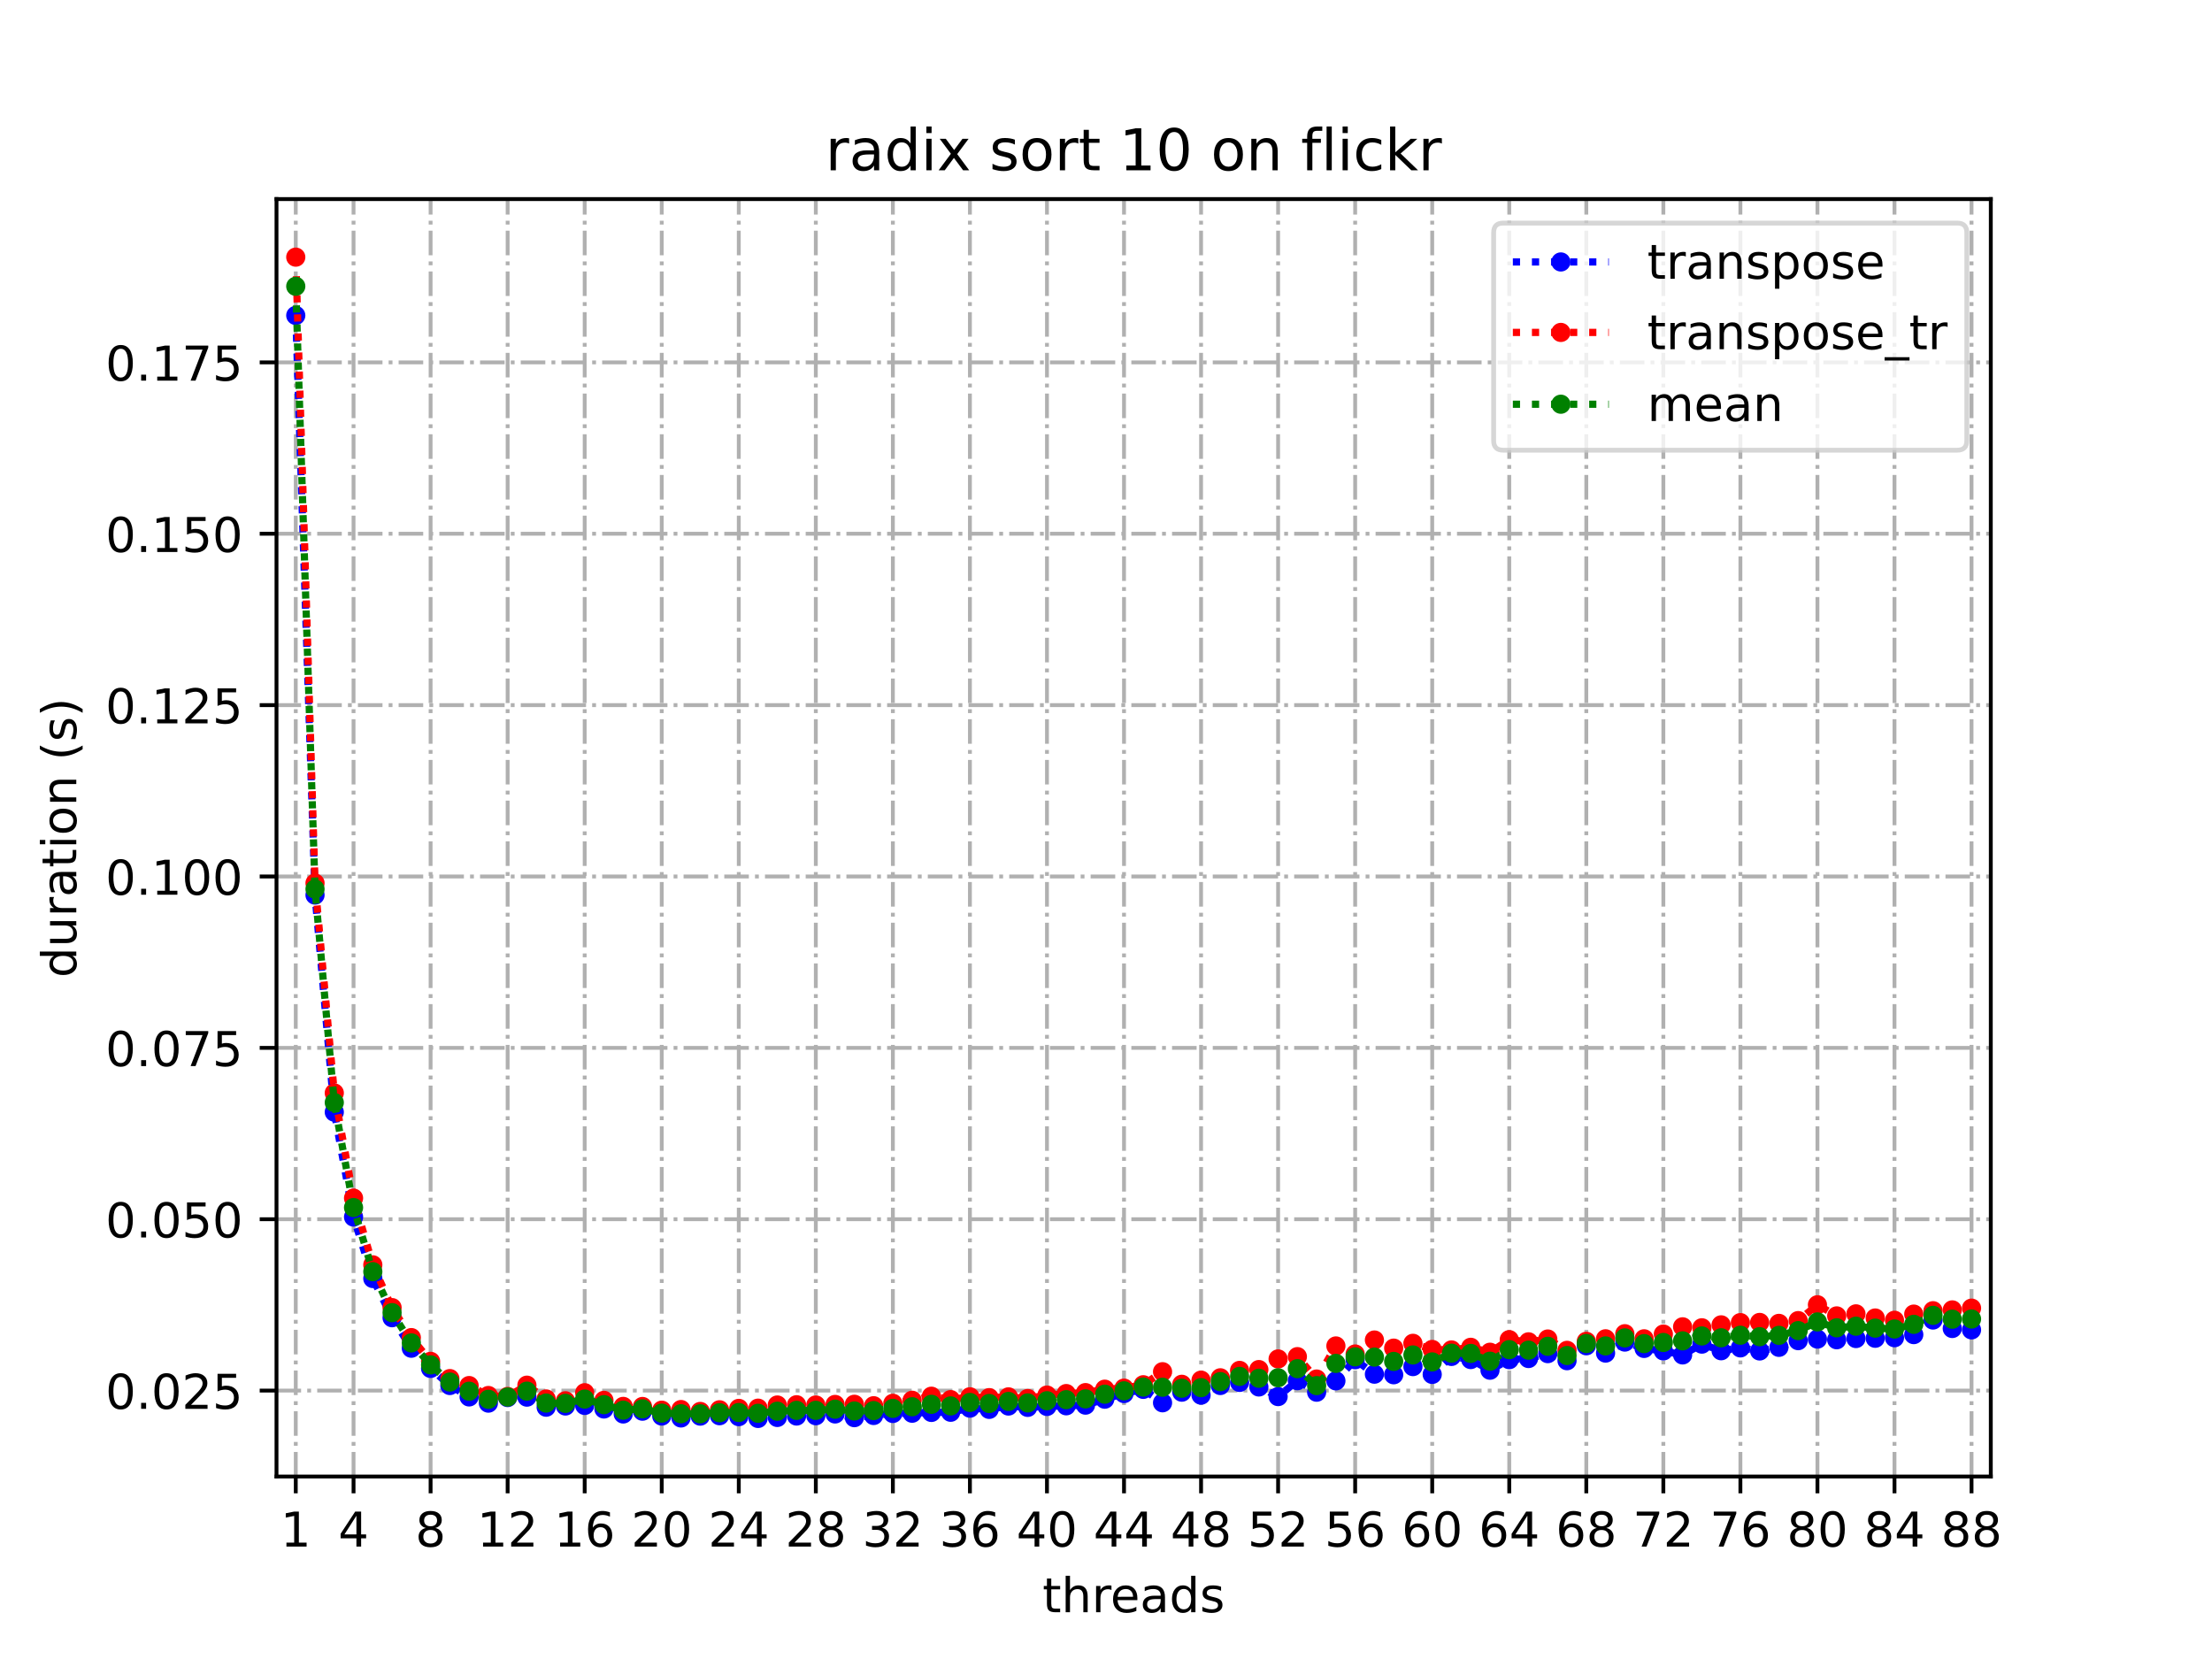 <?xml version="1.0" encoding="utf-8" standalone="no"?>
<!DOCTYPE svg PUBLIC "-//W3C//DTD SVG 1.1//EN"
  "http://www.w3.org/Graphics/SVG/1.1/DTD/svg11.dtd">
<!-- Created with matplotlib (https://matplotlib.org/) -->
<svg height="345.6pt" version="1.1" viewBox="0 0 460.8 345.6" width="460.8pt" xmlns="http://www.w3.org/2000/svg" xmlns:xlink="http://www.w3.org/1999/xlink">
 <defs>
  <style type="text/css">*{stroke-linecap:butt;stroke-linejoin:round;}</style>
 </defs>
 <g id="figure_1">
  <g id="patch_1">
   <path d="M 0 345.6 
L 460.8 345.6 
L 460.8 0 
L 0 0 
z
" style="fill:#ffffff;"/>
  </g>
  <g id="axes_1">
   <g id="patch_2">
    <path d="M 57.6 307.584 
L 414.72 307.584 
L 414.72 41.472 
L 57.6 41.472 
z
" style="fill:#ffffff;"/>
   </g>
   <g id="matplotlib.axis_1">
    <g id="xtick_1">
     <g id="line2d_1">
      <path clip-path="url(#p6f04156912)" d="M 61.613 307.584 
L 61.613 41.472 
" style="fill:none;stroke:#b0b0b0;stroke-dasharray:5.12,1.28,0.8,1.28;stroke-dashoffset:0;stroke-width:0.8;"/>
     </g>
     <g id="line2d_2">
      <defs>
       <path d="M 0 0 
L 0 3.5 
" id="mdc273f146b" style="stroke:#000000;stroke-width:0.8;"/>
      </defs>
      <g>
       <use style="stroke:#000000;stroke-width:0.8;" x="61.613" xlink:href="#mdc273f146b" y="307.584"/>
      </g>
     </g>
     <g id="text_1">
      <!-- 1 -->
      <g transform="translate(58.431 322.182)scale(0.1 -0.1)">
       <defs>
        <path d="M 12.406 8.297 
L 28.516 8.297 
L 28.516 63.922 
L 10.984 60.406 
L 10.984 69.391 
L 28.422 72.906 
L 38.281 72.906 
L 38.281 8.297 
L 54.391 8.297 
L 54.391 0 
L 12.406 0 
z
" id="DejaVuSans-49"/>
       </defs>
       <use xlink:href="#DejaVuSans-49"/>
      </g>
     </g>
    </g>
    <g id="xtick_2">
     <g id="line2d_3">
      <path clip-path="url(#p6f04156912)" d="M 73.65 307.584 
L 73.65 41.472 
" style="fill:none;stroke:#b0b0b0;stroke-dasharray:5.12,1.28,0.8,1.28;stroke-dashoffset:0;stroke-width:0.8;"/>
     </g>
     <g id="line2d_4">
      <g>
       <use style="stroke:#000000;stroke-width:0.8;" x="73.65" xlink:href="#mdc273f146b" y="307.584"/>
      </g>
     </g>
     <g id="text_2">
      <!-- 4 -->
      <g transform="translate(70.469 322.182)scale(0.1 -0.1)">
       <defs>
        <path d="M 37.797 64.312 
L 12.891 25.391 
L 37.797 25.391 
z
M 35.203 72.906 
L 47.609 72.906 
L 47.609 25.391 
L 58.016 25.391 
L 58.016 17.188 
L 47.609 17.188 
L 47.609 0 
L 37.797 0 
L 37.797 17.188 
L 4.891 17.188 
L 4.891 26.703 
z
" id="DejaVuSans-52"/>
       </defs>
       <use xlink:href="#DejaVuSans-52"/>
      </g>
     </g>
    </g>
    <g id="xtick_3">
     <g id="line2d_5">
      <path clip-path="url(#p6f04156912)" d="M 89.701 307.584 
L 89.701 41.472 
" style="fill:none;stroke:#b0b0b0;stroke-dasharray:5.12,1.28,0.8,1.28;stroke-dashoffset:0;stroke-width:0.8;"/>
     </g>
     <g id="line2d_6">
      <g>
       <use style="stroke:#000000;stroke-width:0.8;" x="89.701" xlink:href="#mdc273f146b" y="307.584"/>
      </g>
     </g>
     <g id="text_3">
      <!-- 8 -->
      <g transform="translate(86.519 322.182)scale(0.1 -0.1)">
       <defs>
        <path d="M 31.781 34.625 
Q 24.75 34.625 20.719 30.859 
Q 16.703 27.094 16.703 20.516 
Q 16.703 13.922 20.719 10.156 
Q 24.75 6.391 31.781 6.391 
Q 38.812 6.391 42.859 10.172 
Q 46.922 13.969 46.922 20.516 
Q 46.922 27.094 42.891 30.859 
Q 38.875 34.625 31.781 34.625 
z
M 21.922 38.812 
Q 15.578 40.375 12.031 44.719 
Q 8.5 49.078 8.5 55.328 
Q 8.5 64.062 14.719 69.141 
Q 20.953 74.219 31.781 74.219 
Q 42.672 74.219 48.875 69.141 
Q 55.078 64.062 55.078 55.328 
Q 55.078 49.078 51.531 44.719 
Q 48 40.375 41.703 38.812 
Q 48.828 37.156 52.797 32.312 
Q 56.781 27.484 56.781 20.516 
Q 56.781 9.906 50.312 4.234 
Q 43.844 -1.422 31.781 -1.422 
Q 19.734 -1.422 13.25 4.234 
Q 6.781 9.906 6.781 20.516 
Q 6.781 27.484 10.781 32.312 
Q 14.797 37.156 21.922 38.812 
z
M 18.312 54.391 
Q 18.312 48.734 21.844 45.562 
Q 25.391 42.391 31.781 42.391 
Q 38.141 42.391 41.719 45.562 
Q 45.312 48.734 45.312 54.391 
Q 45.312 60.062 41.719 63.234 
Q 38.141 66.406 31.781 66.406 
Q 25.391 66.406 21.844 63.234 
Q 18.312 60.062 18.312 54.391 
z
" id="DejaVuSans-56"/>
       </defs>
       <use xlink:href="#DejaVuSans-56"/>
      </g>
     </g>
    </g>
    <g id="xtick_4">
     <g id="line2d_7">
      <path clip-path="url(#p6f04156912)" d="M 105.751 307.584 
L 105.751 41.472 
" style="fill:none;stroke:#b0b0b0;stroke-dasharray:5.12,1.28,0.8,1.28;stroke-dashoffset:0;stroke-width:0.8;"/>
     </g>
     <g id="line2d_8">
      <g>
       <use style="stroke:#000000;stroke-width:0.8;" x="105.751" xlink:href="#mdc273f146b" y="307.584"/>
      </g>
     </g>
     <g id="text_4">
      <!-- 12 -->
      <g transform="translate(99.389 322.182)scale(0.1 -0.1)">
       <defs>
        <path d="M 19.188 8.297 
L 53.609 8.297 
L 53.609 0 
L 7.328 0 
L 7.328 8.297 
Q 12.938 14.109 22.625 23.891 
Q 32.328 33.688 34.812 36.531 
Q 39.547 41.844 41.422 45.531 
Q 43.312 49.219 43.312 52.781 
Q 43.312 58.594 39.234 62.25 
Q 35.156 65.922 28.609 65.922 
Q 23.969 65.922 18.812 64.312 
Q 13.672 62.703 7.812 59.422 
L 7.812 69.391 
Q 13.766 71.781 18.938 73 
Q 24.125 74.219 28.422 74.219 
Q 39.75 74.219 46.484 68.547 
Q 53.219 62.891 53.219 53.422 
Q 53.219 48.922 51.531 44.891 
Q 49.859 40.875 45.406 35.406 
Q 44.188 33.984 37.641 27.219 
Q 31.109 20.453 19.188 8.297 
z
" id="DejaVuSans-50"/>
       </defs>
       <use xlink:href="#DejaVuSans-49"/>
       <use x="63.623" xlink:href="#DejaVuSans-50"/>
      </g>
     </g>
    </g>
    <g id="xtick_5">
     <g id="line2d_9">
      <path clip-path="url(#p6f04156912)" d="M 121.801 307.584 
L 121.801 41.472 
" style="fill:none;stroke:#b0b0b0;stroke-dasharray:5.12,1.28,0.8,1.28;stroke-dashoffset:0;stroke-width:0.8;"/>
     </g>
     <g id="line2d_10">
      <g>
       <use style="stroke:#000000;stroke-width:0.8;" x="121.801" xlink:href="#mdc273f146b" y="307.584"/>
      </g>
     </g>
     <g id="text_5">
      <!-- 16 -->
      <g transform="translate(115.439 322.182)scale(0.1 -0.1)">
       <defs>
        <path d="M 33.016 40.375 
Q 26.375 40.375 22.484 35.828 
Q 18.609 31.297 18.609 23.391 
Q 18.609 15.531 22.484 10.953 
Q 26.375 6.391 33.016 6.391 
Q 39.656 6.391 43.531 10.953 
Q 47.406 15.531 47.406 23.391 
Q 47.406 31.297 43.531 35.828 
Q 39.656 40.375 33.016 40.375 
z
M 52.594 71.297 
L 52.594 62.312 
Q 48.875 64.062 45.094 64.984 
Q 41.312 65.922 37.594 65.922 
Q 27.828 65.922 22.672 59.328 
Q 17.531 52.734 16.797 39.406 
Q 19.672 43.656 24.016 45.922 
Q 28.375 48.188 33.594 48.188 
Q 44.578 48.188 50.953 41.516 
Q 57.328 34.859 57.328 23.391 
Q 57.328 12.156 50.688 5.359 
Q 44.047 -1.422 33.016 -1.422 
Q 20.359 -1.422 13.672 8.266 
Q 6.984 17.969 6.984 36.375 
Q 6.984 53.656 15.188 63.938 
Q 23.391 74.219 37.203 74.219 
Q 40.922 74.219 44.703 73.484 
Q 48.484 72.75 52.594 71.297 
z
" id="DejaVuSans-54"/>
       </defs>
       <use xlink:href="#DejaVuSans-49"/>
       <use x="63.623" xlink:href="#DejaVuSans-54"/>
      </g>
     </g>
    </g>
    <g id="xtick_6">
     <g id="line2d_11">
      <path clip-path="url(#p6f04156912)" d="M 137.852 307.584 
L 137.852 41.472 
" style="fill:none;stroke:#b0b0b0;stroke-dasharray:5.12,1.28,0.8,1.28;stroke-dashoffset:0;stroke-width:0.8;"/>
     </g>
     <g id="line2d_12">
      <g>
       <use style="stroke:#000000;stroke-width:0.8;" x="137.852" xlink:href="#mdc273f146b" y="307.584"/>
      </g>
     </g>
     <g id="text_6">
      <!-- 20 -->
      <g transform="translate(131.489 322.182)scale(0.1 -0.1)">
       <defs>
        <path d="M 31.781 66.406 
Q 24.172 66.406 20.328 58.906 
Q 16.5 51.422 16.5 36.375 
Q 16.5 21.391 20.328 13.891 
Q 24.172 6.391 31.781 6.391 
Q 39.453 6.391 43.281 13.891 
Q 47.125 21.391 47.125 36.375 
Q 47.125 51.422 43.281 58.906 
Q 39.453 66.406 31.781 66.406 
z
M 31.781 74.219 
Q 44.047 74.219 50.516 64.516 
Q 56.984 54.828 56.984 36.375 
Q 56.984 17.969 50.516 8.266 
Q 44.047 -1.422 31.781 -1.422 
Q 19.531 -1.422 13.062 8.266 
Q 6.594 17.969 6.594 36.375 
Q 6.594 54.828 13.062 64.516 
Q 19.531 74.219 31.781 74.219 
z
" id="DejaVuSans-48"/>
       </defs>
       <use xlink:href="#DejaVuSans-50"/>
       <use x="63.623" xlink:href="#DejaVuSans-48"/>
      </g>
     </g>
    </g>
    <g id="xtick_7">
     <g id="line2d_13">
      <path clip-path="url(#p6f04156912)" d="M 153.902 307.584 
L 153.902 41.472 
" style="fill:none;stroke:#b0b0b0;stroke-dasharray:5.12,1.28,0.8,1.28;stroke-dashoffset:0;stroke-width:0.8;"/>
     </g>
     <g id="line2d_14">
      <g>
       <use style="stroke:#000000;stroke-width:0.8;" x="153.902" xlink:href="#mdc273f146b" y="307.584"/>
      </g>
     </g>
     <g id="text_7">
      <!-- 24 -->
      <g transform="translate(147.54 322.182)scale(0.1 -0.1)">
       <use xlink:href="#DejaVuSans-50"/>
       <use x="63.623" xlink:href="#DejaVuSans-52"/>
      </g>
     </g>
    </g>
    <g id="xtick_8">
     <g id="line2d_15">
      <path clip-path="url(#p6f04156912)" d="M 169.952 307.584 
L 169.952 41.472 
" style="fill:none;stroke:#b0b0b0;stroke-dasharray:5.12,1.28,0.8,1.28;stroke-dashoffset:0;stroke-width:0.8;"/>
     </g>
     <g id="line2d_16">
      <g>
       <use style="stroke:#000000;stroke-width:0.8;" x="169.952" xlink:href="#mdc273f146b" y="307.584"/>
      </g>
     </g>
     <g id="text_8">
      <!-- 28 -->
      <g transform="translate(163.59 322.182)scale(0.1 -0.1)">
       <use xlink:href="#DejaVuSans-50"/>
       <use x="63.623" xlink:href="#DejaVuSans-56"/>
      </g>
     </g>
    </g>
    <g id="xtick_9">
     <g id="line2d_17">
      <path clip-path="url(#p6f04156912)" d="M 186.003 307.584 
L 186.003 41.472 
" style="fill:none;stroke:#b0b0b0;stroke-dasharray:5.12,1.28,0.8,1.28;stroke-dashoffset:0;stroke-width:0.8;"/>
     </g>
     <g id="line2d_18">
      <g>
       <use style="stroke:#000000;stroke-width:0.8;" x="186.003" xlink:href="#mdc273f146b" y="307.584"/>
      </g>
     </g>
     <g id="text_9">
      <!-- 32 -->
      <g transform="translate(179.64 322.182)scale(0.1 -0.1)">
       <defs>
        <path d="M 40.578 39.312 
Q 47.656 37.797 51.625 33 
Q 55.609 28.219 55.609 21.188 
Q 55.609 10.406 48.188 4.484 
Q 40.766 -1.422 27.094 -1.422 
Q 22.516 -1.422 17.656 -0.516 
Q 12.797 0.391 7.625 2.203 
L 7.625 11.719 
Q 11.719 9.328 16.594 8.109 
Q 21.484 6.891 26.812 6.891 
Q 36.078 6.891 40.938 10.547 
Q 45.797 14.203 45.797 21.188 
Q 45.797 27.641 41.281 31.266 
Q 36.766 34.906 28.719 34.906 
L 20.219 34.906 
L 20.219 43.016 
L 29.109 43.016 
Q 36.375 43.016 40.234 45.922 
Q 44.094 48.828 44.094 54.297 
Q 44.094 59.906 40.109 62.906 
Q 36.141 65.922 28.719 65.922 
Q 24.656 65.922 20.016 65.031 
Q 15.375 64.156 9.812 62.312 
L 9.812 71.094 
Q 15.438 72.656 20.344 73.438 
Q 25.25 74.219 29.594 74.219 
Q 40.828 74.219 47.359 69.109 
Q 53.906 64.016 53.906 55.328 
Q 53.906 49.266 50.438 45.094 
Q 46.969 40.922 40.578 39.312 
z
" id="DejaVuSans-51"/>
       </defs>
       <use xlink:href="#DejaVuSans-51"/>
       <use x="63.623" xlink:href="#DejaVuSans-50"/>
      </g>
     </g>
    </g>
    <g id="xtick_10">
     <g id="line2d_19">
      <path clip-path="url(#p6f04156912)" d="M 202.053 307.584 
L 202.053 41.472 
" style="fill:none;stroke:#b0b0b0;stroke-dasharray:5.12,1.28,0.8,1.28;stroke-dashoffset:0;stroke-width:0.8;"/>
     </g>
     <g id="line2d_20">
      <g>
       <use style="stroke:#000000;stroke-width:0.8;" x="202.053" xlink:href="#mdc273f146b" y="307.584"/>
      </g>
     </g>
     <g id="text_10">
      <!-- 36 -->
      <g transform="translate(195.691 322.182)scale(0.1 -0.1)">
       <use xlink:href="#DejaVuSans-51"/>
       <use x="63.623" xlink:href="#DejaVuSans-54"/>
      </g>
     </g>
    </g>
    <g id="xtick_11">
     <g id="line2d_21">
      <path clip-path="url(#p6f04156912)" d="M 218.103 307.584 
L 218.103 41.472 
" style="fill:none;stroke:#b0b0b0;stroke-dasharray:5.12,1.28,0.8,1.28;stroke-dashoffset:0;stroke-width:0.8;"/>
     </g>
     <g id="line2d_22">
      <g>
       <use style="stroke:#000000;stroke-width:0.8;" x="218.103" xlink:href="#mdc273f146b" y="307.584"/>
      </g>
     </g>
     <g id="text_11">
      <!-- 40 -->
      <g transform="translate(211.741 322.182)scale(0.1 -0.1)">
       <use xlink:href="#DejaVuSans-52"/>
       <use x="63.623" xlink:href="#DejaVuSans-48"/>
      </g>
     </g>
    </g>
    <g id="xtick_12">
     <g id="line2d_23">
      <path clip-path="url(#p6f04156912)" d="M 234.154 307.584 
L 234.154 41.472 
" style="fill:none;stroke:#b0b0b0;stroke-dasharray:5.12,1.28,0.8,1.28;stroke-dashoffset:0;stroke-width:0.8;"/>
     </g>
     <g id="line2d_24">
      <g>
       <use style="stroke:#000000;stroke-width:0.8;" x="234.154" xlink:href="#mdc273f146b" y="307.584"/>
      </g>
     </g>
     <g id="text_12">
      <!-- 44 -->
      <g transform="translate(227.791 322.182)scale(0.1 -0.1)">
       <use xlink:href="#DejaVuSans-52"/>
       <use x="63.623" xlink:href="#DejaVuSans-52"/>
      </g>
     </g>
    </g>
    <g id="xtick_13">
     <g id="line2d_25">
      <path clip-path="url(#p6f04156912)" d="M 250.204 307.584 
L 250.204 41.472 
" style="fill:none;stroke:#b0b0b0;stroke-dasharray:5.12,1.28,0.8,1.28;stroke-dashoffset:0;stroke-width:0.8;"/>
     </g>
     <g id="line2d_26">
      <g>
       <use style="stroke:#000000;stroke-width:0.8;" x="250.204" xlink:href="#mdc273f146b" y="307.584"/>
      </g>
     </g>
     <g id="text_13">
      <!-- 48 -->
      <g transform="translate(243.842 322.182)scale(0.1 -0.1)">
       <use xlink:href="#DejaVuSans-52"/>
       <use x="63.623" xlink:href="#DejaVuSans-56"/>
      </g>
     </g>
    </g>
    <g id="xtick_14">
     <g id="line2d_27">
      <path clip-path="url(#p6f04156912)" d="M 266.254 307.584 
L 266.254 41.472 
" style="fill:none;stroke:#b0b0b0;stroke-dasharray:5.12,1.28,0.8,1.28;stroke-dashoffset:0;stroke-width:0.8;"/>
     </g>
     <g id="line2d_28">
      <g>
       <use style="stroke:#000000;stroke-width:0.8;" x="266.254" xlink:href="#mdc273f146b" y="307.584"/>
      </g>
     </g>
     <g id="text_14">
      <!-- 52 -->
      <g transform="translate(259.892 322.182)scale(0.1 -0.1)">
       <defs>
        <path d="M 10.797 72.906 
L 49.516 72.906 
L 49.516 64.594 
L 19.828 64.594 
L 19.828 46.734 
Q 21.969 47.469 24.109 47.828 
Q 26.266 48.188 28.422 48.188 
Q 40.625 48.188 47.75 41.5 
Q 54.891 34.812 54.891 23.391 
Q 54.891 11.625 47.562 5.094 
Q 40.234 -1.422 26.906 -1.422 
Q 22.312 -1.422 17.547 -0.641 
Q 12.797 0.141 7.719 1.703 
L 7.719 11.625 
Q 12.109 9.234 16.797 8.062 
Q 21.484 6.891 26.703 6.891 
Q 35.156 6.891 40.078 11.328 
Q 45.016 15.766 45.016 23.391 
Q 45.016 31 40.078 35.438 
Q 35.156 39.891 26.703 39.891 
Q 22.75 39.891 18.812 39.016 
Q 14.891 38.141 10.797 36.281 
z
" id="DejaVuSans-53"/>
       </defs>
       <use xlink:href="#DejaVuSans-53"/>
       <use x="63.623" xlink:href="#DejaVuSans-50"/>
      </g>
     </g>
    </g>
    <g id="xtick_15">
     <g id="line2d_29">
      <path clip-path="url(#p6f04156912)" d="M 282.305 307.584 
L 282.305 41.472 
" style="fill:none;stroke:#b0b0b0;stroke-dasharray:5.12,1.28,0.8,1.28;stroke-dashoffset:0;stroke-width:0.8;"/>
     </g>
     <g id="line2d_30">
      <g>
       <use style="stroke:#000000;stroke-width:0.8;" x="282.305" xlink:href="#mdc273f146b" y="307.584"/>
      </g>
     </g>
     <g id="text_15">
      <!-- 56 -->
      <g transform="translate(275.942 322.182)scale(0.1 -0.1)">
       <use xlink:href="#DejaVuSans-53"/>
       <use x="63.623" xlink:href="#DejaVuSans-54"/>
      </g>
     </g>
    </g>
    <g id="xtick_16">
     <g id="line2d_31">
      <path clip-path="url(#p6f04156912)" d="M 298.355 307.584 
L 298.355 41.472 
" style="fill:none;stroke:#b0b0b0;stroke-dasharray:5.12,1.28,0.8,1.28;stroke-dashoffset:0;stroke-width:0.8;"/>
     </g>
     <g id="line2d_32">
      <g>
       <use style="stroke:#000000;stroke-width:0.8;" x="298.355" xlink:href="#mdc273f146b" y="307.584"/>
      </g>
     </g>
     <g id="text_16">
      <!-- 60 -->
      <g transform="translate(291.993 322.182)scale(0.1 -0.1)">
       <use xlink:href="#DejaVuSans-54"/>
       <use x="63.623" xlink:href="#DejaVuSans-48"/>
      </g>
     </g>
    </g>
    <g id="xtick_17">
     <g id="line2d_33">
      <path clip-path="url(#p6f04156912)" d="M 314.405 307.584 
L 314.405 41.472 
" style="fill:none;stroke:#b0b0b0;stroke-dasharray:5.12,1.28,0.8,1.28;stroke-dashoffset:0;stroke-width:0.8;"/>
     </g>
     <g id="line2d_34">
      <g>
       <use style="stroke:#000000;stroke-width:0.8;" x="314.405" xlink:href="#mdc273f146b" y="307.584"/>
      </g>
     </g>
     <g id="text_17">
      <!-- 64 -->
      <g transform="translate(308.043 322.182)scale(0.1 -0.1)">
       <use xlink:href="#DejaVuSans-54"/>
       <use x="63.623" xlink:href="#DejaVuSans-52"/>
      </g>
     </g>
    </g>
    <g id="xtick_18">
     <g id="line2d_35">
      <path clip-path="url(#p6f04156912)" d="M 330.456 307.584 
L 330.456 41.472 
" style="fill:none;stroke:#b0b0b0;stroke-dasharray:5.12,1.28,0.8,1.28;stroke-dashoffset:0;stroke-width:0.8;"/>
     </g>
     <g id="line2d_36">
      <g>
       <use style="stroke:#000000;stroke-width:0.8;" x="330.456" xlink:href="#mdc273f146b" y="307.584"/>
      </g>
     </g>
     <g id="text_18">
      <!-- 68 -->
      <g transform="translate(324.093 322.182)scale(0.1 -0.1)">
       <use xlink:href="#DejaVuSans-54"/>
       <use x="63.623" xlink:href="#DejaVuSans-56"/>
      </g>
     </g>
    </g>
    <g id="xtick_19">
     <g id="line2d_37">
      <path clip-path="url(#p6f04156912)" d="M 346.506 307.584 
L 346.506 41.472 
" style="fill:none;stroke:#b0b0b0;stroke-dasharray:5.12,1.28,0.8,1.28;stroke-dashoffset:0;stroke-width:0.8;"/>
     </g>
     <g id="line2d_38">
      <g>
       <use style="stroke:#000000;stroke-width:0.8;" x="346.506" xlink:href="#mdc273f146b" y="307.584"/>
      </g>
     </g>
     <g id="text_19">
      <!-- 72 -->
      <g transform="translate(340.144 322.182)scale(0.1 -0.1)">
       <defs>
        <path d="M 8.203 72.906 
L 55.078 72.906 
L 55.078 68.703 
L 28.609 0 
L 18.312 0 
L 43.219 64.594 
L 8.203 64.594 
z
" id="DejaVuSans-55"/>
       </defs>
       <use xlink:href="#DejaVuSans-55"/>
       <use x="63.623" xlink:href="#DejaVuSans-50"/>
      </g>
     </g>
    </g>
    <g id="xtick_20">
     <g id="line2d_39">
      <path clip-path="url(#p6f04156912)" d="M 362.556 307.584 
L 362.556 41.472 
" style="fill:none;stroke:#b0b0b0;stroke-dasharray:5.12,1.28,0.8,1.28;stroke-dashoffset:0;stroke-width:0.8;"/>
     </g>
     <g id="line2d_40">
      <g>
       <use style="stroke:#000000;stroke-width:0.8;" x="362.556" xlink:href="#mdc273f146b" y="307.584"/>
      </g>
     </g>
     <g id="text_20">
      <!-- 76 -->
      <g transform="translate(356.194 322.182)scale(0.1 -0.1)">
       <use xlink:href="#DejaVuSans-55"/>
       <use x="63.623" xlink:href="#DejaVuSans-54"/>
      </g>
     </g>
    </g>
    <g id="xtick_21">
     <g id="line2d_41">
      <path clip-path="url(#p6f04156912)" d="M 378.607 307.584 
L 378.607 41.472 
" style="fill:none;stroke:#b0b0b0;stroke-dasharray:5.12,1.28,0.8,1.28;stroke-dashoffset:0;stroke-width:0.8;"/>
     </g>
     <g id="line2d_42">
      <g>
       <use style="stroke:#000000;stroke-width:0.8;" x="378.607" xlink:href="#mdc273f146b" y="307.584"/>
      </g>
     </g>
     <g id="text_21">
      <!-- 80 -->
      <g transform="translate(372.244 322.182)scale(0.1 -0.1)">
       <use xlink:href="#DejaVuSans-56"/>
       <use x="63.623" xlink:href="#DejaVuSans-48"/>
      </g>
     </g>
    </g>
    <g id="xtick_22">
     <g id="line2d_43">
      <path clip-path="url(#p6f04156912)" d="M 394.657 307.584 
L 394.657 41.472 
" style="fill:none;stroke:#b0b0b0;stroke-dasharray:5.12,1.28,0.8,1.28;stroke-dashoffset:0;stroke-width:0.8;"/>
     </g>
     <g id="line2d_44">
      <g>
       <use style="stroke:#000000;stroke-width:0.8;" x="394.657" xlink:href="#mdc273f146b" y="307.584"/>
      </g>
     </g>
     <g id="text_22">
      <!-- 84 -->
      <g transform="translate(388.295 322.182)scale(0.1 -0.1)">
       <use xlink:href="#DejaVuSans-56"/>
       <use x="63.623" xlink:href="#DejaVuSans-52"/>
      </g>
     </g>
    </g>
    <g id="xtick_23">
     <g id="line2d_45">
      <path clip-path="url(#p6f04156912)" d="M 410.707 307.584 
L 410.707 41.472 
" style="fill:none;stroke:#b0b0b0;stroke-dasharray:5.12,1.28,0.8,1.28;stroke-dashoffset:0;stroke-width:0.8;"/>
     </g>
     <g id="line2d_46">
      <g>
       <use style="stroke:#000000;stroke-width:0.8;" x="410.707" xlink:href="#mdc273f146b" y="307.584"/>
      </g>
     </g>
     <g id="text_23">
      <!-- 88 -->
      <g transform="translate(404.345 322.182)scale(0.1 -0.1)">
       <use xlink:href="#DejaVuSans-56"/>
       <use x="63.623" xlink:href="#DejaVuSans-56"/>
      </g>
     </g>
    </g>
    <g id="text_24">
     <!-- threads -->
     <g transform="translate(217.169 335.861)scale(0.1 -0.1)">
      <defs>
       <path d="M 18.312 70.219 
L 18.312 54.688 
L 36.812 54.688 
L 36.812 47.703 
L 18.312 47.703 
L 18.312 18.016 
Q 18.312 11.328 20.141 9.422 
Q 21.969 7.516 27.594 7.516 
L 36.812 7.516 
L 36.812 0 
L 27.594 0 
Q 17.188 0 13.234 3.875 
Q 9.281 7.766 9.281 18.016 
L 9.281 47.703 
L 2.688 47.703 
L 2.688 54.688 
L 9.281 54.688 
L 9.281 70.219 
z
" id="DejaVuSans-116"/>
       <path d="M 54.891 33.016 
L 54.891 0 
L 45.906 0 
L 45.906 32.719 
Q 45.906 40.484 42.875 44.328 
Q 39.844 48.188 33.797 48.188 
Q 26.516 48.188 22.312 43.547 
Q 18.109 38.922 18.109 30.906 
L 18.109 0 
L 9.078 0 
L 9.078 75.984 
L 18.109 75.984 
L 18.109 46.188 
Q 21.344 51.125 25.703 53.562 
Q 30.078 56 35.797 56 
Q 45.219 56 50.047 50.172 
Q 54.891 44.344 54.891 33.016 
z
" id="DejaVuSans-104"/>
       <path d="M 41.109 46.297 
Q 39.594 47.172 37.812 47.578 
Q 36.031 48 33.891 48 
Q 26.266 48 22.188 43.047 
Q 18.109 38.094 18.109 28.812 
L 18.109 0 
L 9.078 0 
L 9.078 54.688 
L 18.109 54.688 
L 18.109 46.188 
Q 20.953 51.172 25.484 53.578 
Q 30.031 56 36.531 56 
Q 37.453 56 38.578 55.875 
Q 39.703 55.766 41.062 55.516 
z
" id="DejaVuSans-114"/>
       <path d="M 56.203 29.594 
L 56.203 25.203 
L 14.891 25.203 
Q 15.484 15.922 20.484 11.062 
Q 25.484 6.203 34.422 6.203 
Q 39.594 6.203 44.453 7.469 
Q 49.312 8.734 54.109 11.281 
L 54.109 2.781 
Q 49.266 0.734 44.188 -0.344 
Q 39.109 -1.422 33.891 -1.422 
Q 20.797 -1.422 13.156 6.188 
Q 5.516 13.812 5.516 26.812 
Q 5.516 40.234 12.766 48.109 
Q 20.016 56 32.328 56 
Q 43.359 56 49.781 48.891 
Q 56.203 41.797 56.203 29.594 
z
M 47.219 32.234 
Q 47.125 39.594 43.094 43.984 
Q 39.062 48.391 32.422 48.391 
Q 24.906 48.391 20.391 44.141 
Q 15.875 39.891 15.188 32.172 
z
" id="DejaVuSans-101"/>
       <path d="M 34.281 27.484 
Q 23.391 27.484 19.188 25 
Q 14.984 22.516 14.984 16.5 
Q 14.984 11.719 18.141 8.906 
Q 21.297 6.109 26.703 6.109 
Q 34.188 6.109 38.703 11.406 
Q 43.219 16.703 43.219 25.484 
L 43.219 27.484 
z
M 52.203 31.203 
L 52.203 0 
L 43.219 0 
L 43.219 8.297 
Q 40.141 3.328 35.547 0.953 
Q 30.953 -1.422 24.312 -1.422 
Q 15.922 -1.422 10.953 3.297 
Q 6 8.016 6 15.922 
Q 6 25.141 12.172 29.828 
Q 18.359 34.516 30.609 34.516 
L 43.219 34.516 
L 43.219 35.406 
Q 43.219 41.609 39.141 45 
Q 35.062 48.391 27.688 48.391 
Q 23 48.391 18.547 47.266 
Q 14.109 46.141 10.016 43.891 
L 10.016 52.203 
Q 14.938 54.109 19.578 55.047 
Q 24.219 56 28.609 56 
Q 40.484 56 46.344 49.844 
Q 52.203 43.703 52.203 31.203 
z
" id="DejaVuSans-97"/>
       <path d="M 45.406 46.391 
L 45.406 75.984 
L 54.391 75.984 
L 54.391 0 
L 45.406 0 
L 45.406 8.203 
Q 42.578 3.328 38.25 0.953 
Q 33.938 -1.422 27.875 -1.422 
Q 17.969 -1.422 11.734 6.484 
Q 5.516 14.406 5.516 27.297 
Q 5.516 40.188 11.734 48.094 
Q 17.969 56 27.875 56 
Q 33.938 56 38.25 53.625 
Q 42.578 51.266 45.406 46.391 
z
M 14.797 27.297 
Q 14.797 17.391 18.875 11.75 
Q 22.953 6.109 30.078 6.109 
Q 37.203 6.109 41.297 11.75 
Q 45.406 17.391 45.406 27.297 
Q 45.406 37.203 41.297 42.844 
Q 37.203 48.484 30.078 48.484 
Q 22.953 48.484 18.875 42.844 
Q 14.797 37.203 14.797 27.297 
z
" id="DejaVuSans-100"/>
       <path d="M 44.281 53.078 
L 44.281 44.578 
Q 40.484 46.531 36.375 47.5 
Q 32.281 48.484 27.875 48.484 
Q 21.188 48.484 17.844 46.438 
Q 14.5 44.391 14.5 40.281 
Q 14.5 37.156 16.891 35.375 
Q 19.281 33.594 26.516 31.984 
L 29.594 31.297 
Q 39.156 29.25 43.188 25.516 
Q 47.219 21.781 47.219 15.094 
Q 47.219 7.469 41.188 3.016 
Q 35.156 -1.422 24.609 -1.422 
Q 20.219 -1.422 15.453 -0.562 
Q 10.688 0.297 5.422 2 
L 5.422 11.281 
Q 10.406 8.688 15.234 7.391 
Q 20.062 6.109 24.812 6.109 
Q 31.156 6.109 34.562 8.281 
Q 37.984 10.453 37.984 14.406 
Q 37.984 18.062 35.516 20.016 
Q 33.062 21.969 24.703 23.781 
L 21.578 24.516 
Q 13.234 26.266 9.516 29.906 
Q 5.812 33.547 5.812 39.891 
Q 5.812 47.609 11.281 51.797 
Q 16.75 56 26.812 56 
Q 31.781 56 36.172 55.266 
Q 40.578 54.547 44.281 53.078 
z
" id="DejaVuSans-115"/>
      </defs>
      <use xlink:href="#DejaVuSans-116"/>
      <use x="39.209" xlink:href="#DejaVuSans-104"/>
      <use x="102.588" xlink:href="#DejaVuSans-114"/>
      <use x="141.451" xlink:href="#DejaVuSans-101"/>
      <use x="202.975" xlink:href="#DejaVuSans-97"/>
      <use x="264.254" xlink:href="#DejaVuSans-100"/>
      <use x="327.73" xlink:href="#DejaVuSans-115"/>
     </g>
    </g>
   </g>
   <g id="matplotlib.axis_2">
    <g id="ytick_1">
     <g id="line2d_47">
      <path clip-path="url(#p6f04156912)" d="M 57.6 289.683 
L 414.72 289.683 
" style="fill:none;stroke:#b0b0b0;stroke-dasharray:5.12,1.28,0.8,1.28;stroke-dashoffset:0;stroke-width:0.8;"/>
     </g>
     <g id="line2d_48">
      <defs>
       <path d="M 0 0 
L -3.5 0 
" id="m4666d39a76" style="stroke:#000000;stroke-width:0.8;"/>
      </defs>
      <g>
       <use style="stroke:#000000;stroke-width:0.8;" x="57.6" xlink:href="#m4666d39a76" y="289.683"/>
      </g>
     </g>
     <g id="text_25">
      <!-- 0.025 -->
      <g transform="translate(21.972 293.482)scale(0.1 -0.1)">
       <defs>
        <path d="M 10.688 12.406 
L 21 12.406 
L 21 0 
L 10.688 0 
z
" id="DejaVuSans-46"/>
       </defs>
       <use xlink:href="#DejaVuSans-48"/>
       <use x="63.623" xlink:href="#DejaVuSans-46"/>
       <use x="95.41" xlink:href="#DejaVuSans-48"/>
       <use x="159.033" xlink:href="#DejaVuSans-50"/>
       <use x="222.656" xlink:href="#DejaVuSans-53"/>
      </g>
     </g>
    </g>
    <g id="ytick_2">
     <g id="line2d_49">
      <path clip-path="url(#p6f04156912)" d="M 57.6 253.985 
L 414.72 253.985 
" style="fill:none;stroke:#b0b0b0;stroke-dasharray:5.12,1.28,0.8,1.28;stroke-dashoffset:0;stroke-width:0.8;"/>
     </g>
     <g id="line2d_50">
      <g>
       <use style="stroke:#000000;stroke-width:0.8;" x="57.6" xlink:href="#m4666d39a76" y="253.985"/>
      </g>
     </g>
     <g id="text_26">
      <!-- 0.050 -->
      <g transform="translate(21.972 257.784)scale(0.1 -0.1)">
       <use xlink:href="#DejaVuSans-48"/>
       <use x="63.623" xlink:href="#DejaVuSans-46"/>
       <use x="95.41" xlink:href="#DejaVuSans-48"/>
       <use x="159.033" xlink:href="#DejaVuSans-53"/>
       <use x="222.656" xlink:href="#DejaVuSans-48"/>
      </g>
     </g>
    </g>
    <g id="ytick_3">
     <g id="line2d_51">
      <path clip-path="url(#p6f04156912)" d="M 57.6 218.286 
L 414.72 218.286 
" style="fill:none;stroke:#b0b0b0;stroke-dasharray:5.12,1.28,0.8,1.28;stroke-dashoffset:0;stroke-width:0.8;"/>
     </g>
     <g id="line2d_52">
      <g>
       <use style="stroke:#000000;stroke-width:0.8;" x="57.6" xlink:href="#m4666d39a76" y="218.286"/>
      </g>
     </g>
     <g id="text_27">
      <!-- 0.075 -->
      <g transform="translate(21.972 222.086)scale(0.1 -0.1)">
       <use xlink:href="#DejaVuSans-48"/>
       <use x="63.623" xlink:href="#DejaVuSans-46"/>
       <use x="95.41" xlink:href="#DejaVuSans-48"/>
       <use x="159.033" xlink:href="#DejaVuSans-55"/>
       <use x="222.656" xlink:href="#DejaVuSans-53"/>
      </g>
     </g>
    </g>
    <g id="ytick_4">
     <g id="line2d_53">
      <path clip-path="url(#p6f04156912)" d="M 57.6 182.588 
L 414.72 182.588 
" style="fill:none;stroke:#b0b0b0;stroke-dasharray:5.12,1.28,0.8,1.28;stroke-dashoffset:0;stroke-width:0.8;"/>
     </g>
     <g id="line2d_54">
      <g>
       <use style="stroke:#000000;stroke-width:0.8;" x="57.6" xlink:href="#m4666d39a76" y="182.588"/>
      </g>
     </g>
     <g id="text_28">
      <!-- 0.100 -->
      <g transform="translate(21.972 186.387)scale(0.1 -0.1)">
       <use xlink:href="#DejaVuSans-48"/>
       <use x="63.623" xlink:href="#DejaVuSans-46"/>
       <use x="95.41" xlink:href="#DejaVuSans-49"/>
       <use x="159.033" xlink:href="#DejaVuSans-48"/>
       <use x="222.656" xlink:href="#DejaVuSans-48"/>
      </g>
     </g>
    </g>
    <g id="ytick_5">
     <g id="line2d_55">
      <path clip-path="url(#p6f04156912)" d="M 57.6 146.89 
L 414.72 146.89 
" style="fill:none;stroke:#b0b0b0;stroke-dasharray:5.12,1.28,0.8,1.28;stroke-dashoffset:0;stroke-width:0.8;"/>
     </g>
     <g id="line2d_56">
      <g>
       <use style="stroke:#000000;stroke-width:0.8;" x="57.6" xlink:href="#m4666d39a76" y="146.89"/>
      </g>
     </g>
     <g id="text_29">
      <!-- 0.125 -->
      <g transform="translate(21.972 150.689)scale(0.1 -0.1)">
       <use xlink:href="#DejaVuSans-48"/>
       <use x="63.623" xlink:href="#DejaVuSans-46"/>
       <use x="95.41" xlink:href="#DejaVuSans-49"/>
       <use x="159.033" xlink:href="#DejaVuSans-50"/>
       <use x="222.656" xlink:href="#DejaVuSans-53"/>
      </g>
     </g>
    </g>
    <g id="ytick_6">
     <g id="line2d_57">
      <path clip-path="url(#p6f04156912)" d="M 57.6 111.191 
L 414.72 111.191 
" style="fill:none;stroke:#b0b0b0;stroke-dasharray:5.12,1.28,0.8,1.28;stroke-dashoffset:0;stroke-width:0.8;"/>
     </g>
     <g id="line2d_58">
      <g>
       <use style="stroke:#000000;stroke-width:0.8;" x="57.6" xlink:href="#m4666d39a76" y="111.191"/>
      </g>
     </g>
     <g id="text_30">
      <!-- 0.150 -->
      <g transform="translate(21.972 114.99)scale(0.1 -0.1)">
       <use xlink:href="#DejaVuSans-48"/>
       <use x="63.623" xlink:href="#DejaVuSans-46"/>
       <use x="95.41" xlink:href="#DejaVuSans-49"/>
       <use x="159.033" xlink:href="#DejaVuSans-53"/>
       <use x="222.656" xlink:href="#DejaVuSans-48"/>
      </g>
     </g>
    </g>
    <g id="ytick_7">
     <g id="line2d_59">
      <path clip-path="url(#p6f04156912)" d="M 57.6 75.493 
L 414.72 75.493 
" style="fill:none;stroke:#b0b0b0;stroke-dasharray:5.12,1.28,0.8,1.28;stroke-dashoffset:0;stroke-width:0.8;"/>
     </g>
     <g id="line2d_60">
      <g>
       <use style="stroke:#000000;stroke-width:0.8;" x="57.6" xlink:href="#m4666d39a76" y="75.493"/>
      </g>
     </g>
     <g id="text_31">
      <!-- 0.175 -->
      <g transform="translate(21.972 79.292)scale(0.1 -0.1)">
       <use xlink:href="#DejaVuSans-48"/>
       <use x="63.623" xlink:href="#DejaVuSans-46"/>
       <use x="95.41" xlink:href="#DejaVuSans-49"/>
       <use x="159.033" xlink:href="#DejaVuSans-55"/>
       <use x="222.656" xlink:href="#DejaVuSans-53"/>
      </g>
     </g>
    </g>
    <g id="text_32">
     <!-- duration (s) -->
     <g transform="translate(15.892 203.663)rotate(-90)scale(0.1 -0.1)">
      <defs>
       <path d="M 8.5 21.578 
L 8.5 54.688 
L 17.484 54.688 
L 17.484 21.922 
Q 17.484 14.156 20.5 10.266 
Q 23.531 6.391 29.594 6.391 
Q 36.859 6.391 41.078 11.031 
Q 45.312 15.672 45.312 23.688 
L 45.312 54.688 
L 54.297 54.688 
L 54.297 0 
L 45.312 0 
L 45.312 8.406 
Q 42.047 3.422 37.719 1 
Q 33.406 -1.422 27.688 -1.422 
Q 18.266 -1.422 13.375 4.438 
Q 8.5 10.297 8.5 21.578 
z
M 31.109 56 
z
" id="DejaVuSans-117"/>
       <path d="M 9.422 54.688 
L 18.406 54.688 
L 18.406 0 
L 9.422 0 
z
M 9.422 75.984 
L 18.406 75.984 
L 18.406 64.594 
L 9.422 64.594 
z
" id="DejaVuSans-105"/>
       <path d="M 30.609 48.391 
Q 23.391 48.391 19.188 42.75 
Q 14.984 37.109 14.984 27.297 
Q 14.984 17.484 19.156 11.844 
Q 23.344 6.203 30.609 6.203 
Q 37.797 6.203 41.984 11.859 
Q 46.188 17.531 46.188 27.297 
Q 46.188 37.016 41.984 42.703 
Q 37.797 48.391 30.609 48.391 
z
M 30.609 56 
Q 42.328 56 49.016 48.375 
Q 55.719 40.766 55.719 27.297 
Q 55.719 13.875 49.016 6.219 
Q 42.328 -1.422 30.609 -1.422 
Q 18.844 -1.422 12.172 6.219 
Q 5.516 13.875 5.516 27.297 
Q 5.516 40.766 12.172 48.375 
Q 18.844 56 30.609 56 
z
" id="DejaVuSans-111"/>
       <path d="M 54.891 33.016 
L 54.891 0 
L 45.906 0 
L 45.906 32.719 
Q 45.906 40.484 42.875 44.328 
Q 39.844 48.188 33.797 48.188 
Q 26.516 48.188 22.312 43.547 
Q 18.109 38.922 18.109 30.906 
L 18.109 0 
L 9.078 0 
L 9.078 54.688 
L 18.109 54.688 
L 18.109 46.188 
Q 21.344 51.125 25.703 53.562 
Q 30.078 56 35.797 56 
Q 45.219 56 50.047 50.172 
Q 54.891 44.344 54.891 33.016 
z
" id="DejaVuSans-110"/>
       <path id="DejaVuSans-32"/>
       <path d="M 31 75.875 
Q 24.469 64.656 21.281 53.656 
Q 18.109 42.672 18.109 31.391 
Q 18.109 20.125 21.312 9.062 
Q 24.516 -2 31 -13.188 
L 23.188 -13.188 
Q 15.875 -1.703 12.234 9.375 
Q 8.594 20.453 8.594 31.391 
Q 8.594 42.281 12.203 53.312 
Q 15.828 64.359 23.188 75.875 
z
" id="DejaVuSans-40"/>
       <path d="M 8.016 75.875 
L 15.828 75.875 
Q 23.141 64.359 26.781 53.312 
Q 30.422 42.281 30.422 31.391 
Q 30.422 20.453 26.781 9.375 
Q 23.141 -1.703 15.828 -13.188 
L 8.016 -13.188 
Q 14.5 -2 17.703 9.062 
Q 20.906 20.125 20.906 31.391 
Q 20.906 42.672 17.703 53.656 
Q 14.5 64.656 8.016 75.875 
z
" id="DejaVuSans-41"/>
      </defs>
      <use xlink:href="#DejaVuSans-100"/>
      <use x="63.477" xlink:href="#DejaVuSans-117"/>
      <use x="126.855" xlink:href="#DejaVuSans-114"/>
      <use x="167.969" xlink:href="#DejaVuSans-97"/>
      <use x="229.248" xlink:href="#DejaVuSans-116"/>
      <use x="268.457" xlink:href="#DejaVuSans-105"/>
      <use x="296.24" xlink:href="#DejaVuSans-111"/>
      <use x="357.422" xlink:href="#DejaVuSans-110"/>
      <use x="420.801" xlink:href="#DejaVuSans-32"/>
      <use x="452.588" xlink:href="#DejaVuSans-40"/>
      <use x="491.602" xlink:href="#DejaVuSans-115"/>
      <use x="543.701" xlink:href="#DejaVuSans-41"/>
     </g>
    </g>
   </g>
   <g id="line2d_61">
    <path clip-path="url(#p6f04156912)" d="M 61.613 65.714 
L 65.625 186.459 
L 69.638 231.674 
L 73.65 253.53 
L 77.663 266.34 
L 81.676 274.504 
L 85.688 280.859 
L 89.701 285.065 
L 93.713 288.626 
L 97.726 291.004 
L 101.738 292.295 
L 105.751 291.133 
L 109.764 291.048 
L 113.776 293.144 
L 117.789 292.893 
L 121.801 292.775 
L 125.814 293.515 
L 129.827 294.555 
L 133.839 293.976 
L 137.852 294.988 
L 141.864 295.385 
L 145.877 295.004 
L 149.889 294.918 
L 153.902 295.111 
L 157.915 295.488 
L 161.927 295.281 
L 165.94 294.985 
L 169.952 294.919 
L 173.965 294.551 
L 177.978 295.323 
L 181.99 294.87 
L 186.003 294.45 
L 190.015 294.399 
L 194.028 294.234 
L 198.04 294.198 
L 202.053 293.343 
L 206.066 293.598 
L 210.078 292.902 
L 214.091 293.18 
L 218.103 292.985 
L 222.116 292.851 
L 226.129 292.714 
L 230.141 291.477 
L 234.154 290.303 
L 238.166 289.431 
L 242.179 292.224 
L 246.191 290.014 
L 250.204 290.636 
L 254.217 288.623 
L 258.229 287.978 
L 262.242 288.931 
L 266.254 290.934 
L 270.267 287.622 
L 274.28 290.019 
L 278.292 287.658 
L 282.305 283.253 
L 286.317 286.265 
L 290.33 286.386 
L 294.342 284.686 
L 298.355 286.314 
L 302.368 282.568 
L 306.38 283.218 
L 310.393 285.439 
L 314.405 283.242 
L 318.418 283.004 
L 322.431 281.985 
L 326.443 283.458 
L 330.456 280.348 
L 334.468 281.871 
L 338.481 279.577 
L 342.493 280.901 
L 346.506 281.417 
L 350.519 282.255 
L 354.531 280.003 
L 358.544 281.382 
L 362.556 280.79 
L 366.569 281.43 
L 370.582 280.673 
L 374.594 279.281 
L 378.607 278.956 
L 382.619 279.094 
L 386.632 278.841 
L 390.644 278.783 
L 394.657 278.669 
L 398.67 278.024 
L 402.682 274.983 
L 406.695 276.75 
L 410.707 277.037 
" style="fill:none;stroke:#0000ff;stroke-dasharray:1.5,2.475;stroke-dashoffset:0;stroke-width:1.5;"/>
    <defs>
     <path d="M 0 1.5 
C 0.398 1.5 0.779 1.342 1.061 1.061 
C 1.342 0.779 1.5 0.398 1.5 0 
C 1.5 -0.398 1.342 -0.779 1.061 -1.061 
C 0.779 -1.342 0.398 -1.5 0 -1.5 
C -0.398 -1.5 -0.779 -1.342 -1.061 -1.061 
C -1.342 -0.779 -1.5 -0.398 -1.5 0 
C -1.5 0.398 -1.342 0.779 -1.061 1.061 
C -0.779 1.342 -0.398 1.5 0 1.5 
z
" id="m7bd89d2dee" style="stroke:#0000ff;"/>
    </defs>
    <g clip-path="url(#p6f04156912)">
     <use style="fill:#0000ff;stroke:#0000ff;" x="61.613" xlink:href="#m7bd89d2dee" y="65.714"/>
     <use style="fill:#0000ff;stroke:#0000ff;" x="65.625" xlink:href="#m7bd89d2dee" y="186.459"/>
     <use style="fill:#0000ff;stroke:#0000ff;" x="69.638" xlink:href="#m7bd89d2dee" y="231.674"/>
     <use style="fill:#0000ff;stroke:#0000ff;" x="73.65" xlink:href="#m7bd89d2dee" y="253.53"/>
     <use style="fill:#0000ff;stroke:#0000ff;" x="77.663" xlink:href="#m7bd89d2dee" y="266.34"/>
     <use style="fill:#0000ff;stroke:#0000ff;" x="81.676" xlink:href="#m7bd89d2dee" y="274.504"/>
     <use style="fill:#0000ff;stroke:#0000ff;" x="85.688" xlink:href="#m7bd89d2dee" y="280.859"/>
     <use style="fill:#0000ff;stroke:#0000ff;" x="89.701" xlink:href="#m7bd89d2dee" y="285.065"/>
     <use style="fill:#0000ff;stroke:#0000ff;" x="93.713" xlink:href="#m7bd89d2dee" y="288.626"/>
     <use style="fill:#0000ff;stroke:#0000ff;" x="97.726" xlink:href="#m7bd89d2dee" y="291.004"/>
     <use style="fill:#0000ff;stroke:#0000ff;" x="101.738" xlink:href="#m7bd89d2dee" y="292.295"/>
     <use style="fill:#0000ff;stroke:#0000ff;" x="105.751" xlink:href="#m7bd89d2dee" y="291.133"/>
     <use style="fill:#0000ff;stroke:#0000ff;" x="109.764" xlink:href="#m7bd89d2dee" y="291.048"/>
     <use style="fill:#0000ff;stroke:#0000ff;" x="113.776" xlink:href="#m7bd89d2dee" y="293.144"/>
     <use style="fill:#0000ff;stroke:#0000ff;" x="117.789" xlink:href="#m7bd89d2dee" y="292.893"/>
     <use style="fill:#0000ff;stroke:#0000ff;" x="121.801" xlink:href="#m7bd89d2dee" y="292.775"/>
     <use style="fill:#0000ff;stroke:#0000ff;" x="125.814" xlink:href="#m7bd89d2dee" y="293.515"/>
     <use style="fill:#0000ff;stroke:#0000ff;" x="129.827" xlink:href="#m7bd89d2dee" y="294.555"/>
     <use style="fill:#0000ff;stroke:#0000ff;" x="133.839" xlink:href="#m7bd89d2dee" y="293.976"/>
     <use style="fill:#0000ff;stroke:#0000ff;" x="137.852" xlink:href="#m7bd89d2dee" y="294.988"/>
     <use style="fill:#0000ff;stroke:#0000ff;" x="141.864" xlink:href="#m7bd89d2dee" y="295.385"/>
     <use style="fill:#0000ff;stroke:#0000ff;" x="145.877" xlink:href="#m7bd89d2dee" y="295.004"/>
     <use style="fill:#0000ff;stroke:#0000ff;" x="149.889" xlink:href="#m7bd89d2dee" y="294.918"/>
     <use style="fill:#0000ff;stroke:#0000ff;" x="153.902" xlink:href="#m7bd89d2dee" y="295.111"/>
     <use style="fill:#0000ff;stroke:#0000ff;" x="157.915" xlink:href="#m7bd89d2dee" y="295.488"/>
     <use style="fill:#0000ff;stroke:#0000ff;" x="161.927" xlink:href="#m7bd89d2dee" y="295.281"/>
     <use style="fill:#0000ff;stroke:#0000ff;" x="165.94" xlink:href="#m7bd89d2dee" y="294.985"/>
     <use style="fill:#0000ff;stroke:#0000ff;" x="169.952" xlink:href="#m7bd89d2dee" y="294.919"/>
     <use style="fill:#0000ff;stroke:#0000ff;" x="173.965" xlink:href="#m7bd89d2dee" y="294.551"/>
     <use style="fill:#0000ff;stroke:#0000ff;" x="177.978" xlink:href="#m7bd89d2dee" y="295.323"/>
     <use style="fill:#0000ff;stroke:#0000ff;" x="181.99" xlink:href="#m7bd89d2dee" y="294.87"/>
     <use style="fill:#0000ff;stroke:#0000ff;" x="186.003" xlink:href="#m7bd89d2dee" y="294.45"/>
     <use style="fill:#0000ff;stroke:#0000ff;" x="190.015" xlink:href="#m7bd89d2dee" y="294.399"/>
     <use style="fill:#0000ff;stroke:#0000ff;" x="194.028" xlink:href="#m7bd89d2dee" y="294.234"/>
     <use style="fill:#0000ff;stroke:#0000ff;" x="198.04" xlink:href="#m7bd89d2dee" y="294.198"/>
     <use style="fill:#0000ff;stroke:#0000ff;" x="202.053" xlink:href="#m7bd89d2dee" y="293.343"/>
     <use style="fill:#0000ff;stroke:#0000ff;" x="206.066" xlink:href="#m7bd89d2dee" y="293.598"/>
     <use style="fill:#0000ff;stroke:#0000ff;" x="210.078" xlink:href="#m7bd89d2dee" y="292.902"/>
     <use style="fill:#0000ff;stroke:#0000ff;" x="214.091" xlink:href="#m7bd89d2dee" y="293.18"/>
     <use style="fill:#0000ff;stroke:#0000ff;" x="218.103" xlink:href="#m7bd89d2dee" y="292.985"/>
     <use style="fill:#0000ff;stroke:#0000ff;" x="222.116" xlink:href="#m7bd89d2dee" y="292.851"/>
     <use style="fill:#0000ff;stroke:#0000ff;" x="226.129" xlink:href="#m7bd89d2dee" y="292.714"/>
     <use style="fill:#0000ff;stroke:#0000ff;" x="230.141" xlink:href="#m7bd89d2dee" y="291.477"/>
     <use style="fill:#0000ff;stroke:#0000ff;" x="234.154" xlink:href="#m7bd89d2dee" y="290.303"/>
     <use style="fill:#0000ff;stroke:#0000ff;" x="238.166" xlink:href="#m7bd89d2dee" y="289.431"/>
     <use style="fill:#0000ff;stroke:#0000ff;" x="242.179" xlink:href="#m7bd89d2dee" y="292.224"/>
     <use style="fill:#0000ff;stroke:#0000ff;" x="246.191" xlink:href="#m7bd89d2dee" y="290.014"/>
     <use style="fill:#0000ff;stroke:#0000ff;" x="250.204" xlink:href="#m7bd89d2dee" y="290.636"/>
     <use style="fill:#0000ff;stroke:#0000ff;" x="254.217" xlink:href="#m7bd89d2dee" y="288.623"/>
     <use style="fill:#0000ff;stroke:#0000ff;" x="258.229" xlink:href="#m7bd89d2dee" y="287.978"/>
     <use style="fill:#0000ff;stroke:#0000ff;" x="262.242" xlink:href="#m7bd89d2dee" y="288.931"/>
     <use style="fill:#0000ff;stroke:#0000ff;" x="266.254" xlink:href="#m7bd89d2dee" y="290.934"/>
     <use style="fill:#0000ff;stroke:#0000ff;" x="270.267" xlink:href="#m7bd89d2dee" y="287.622"/>
     <use style="fill:#0000ff;stroke:#0000ff;" x="274.28" xlink:href="#m7bd89d2dee" y="290.019"/>
     <use style="fill:#0000ff;stroke:#0000ff;" x="278.292" xlink:href="#m7bd89d2dee" y="287.658"/>
     <use style="fill:#0000ff;stroke:#0000ff;" x="282.305" xlink:href="#m7bd89d2dee" y="283.253"/>
     <use style="fill:#0000ff;stroke:#0000ff;" x="286.317" xlink:href="#m7bd89d2dee" y="286.265"/>
     <use style="fill:#0000ff;stroke:#0000ff;" x="290.33" xlink:href="#m7bd89d2dee" y="286.386"/>
     <use style="fill:#0000ff;stroke:#0000ff;" x="294.342" xlink:href="#m7bd89d2dee" y="284.686"/>
     <use style="fill:#0000ff;stroke:#0000ff;" x="298.355" xlink:href="#m7bd89d2dee" y="286.314"/>
     <use style="fill:#0000ff;stroke:#0000ff;" x="302.368" xlink:href="#m7bd89d2dee" y="282.568"/>
     <use style="fill:#0000ff;stroke:#0000ff;" x="306.38" xlink:href="#m7bd89d2dee" y="283.218"/>
     <use style="fill:#0000ff;stroke:#0000ff;" x="310.393" xlink:href="#m7bd89d2dee" y="285.439"/>
     <use style="fill:#0000ff;stroke:#0000ff;" x="314.405" xlink:href="#m7bd89d2dee" y="283.242"/>
     <use style="fill:#0000ff;stroke:#0000ff;" x="318.418" xlink:href="#m7bd89d2dee" y="283.004"/>
     <use style="fill:#0000ff;stroke:#0000ff;" x="322.431" xlink:href="#m7bd89d2dee" y="281.985"/>
     <use style="fill:#0000ff;stroke:#0000ff;" x="326.443" xlink:href="#m7bd89d2dee" y="283.458"/>
     <use style="fill:#0000ff;stroke:#0000ff;" x="330.456" xlink:href="#m7bd89d2dee" y="280.348"/>
     <use style="fill:#0000ff;stroke:#0000ff;" x="334.468" xlink:href="#m7bd89d2dee" y="281.871"/>
     <use style="fill:#0000ff;stroke:#0000ff;" x="338.481" xlink:href="#m7bd89d2dee" y="279.577"/>
     <use style="fill:#0000ff;stroke:#0000ff;" x="342.493" xlink:href="#m7bd89d2dee" y="280.901"/>
     <use style="fill:#0000ff;stroke:#0000ff;" x="346.506" xlink:href="#m7bd89d2dee" y="281.417"/>
     <use style="fill:#0000ff;stroke:#0000ff;" x="350.519" xlink:href="#m7bd89d2dee" y="282.255"/>
     <use style="fill:#0000ff;stroke:#0000ff;" x="354.531" xlink:href="#m7bd89d2dee" y="280.003"/>
     <use style="fill:#0000ff;stroke:#0000ff;" x="358.544" xlink:href="#m7bd89d2dee" y="281.382"/>
     <use style="fill:#0000ff;stroke:#0000ff;" x="362.556" xlink:href="#m7bd89d2dee" y="280.79"/>
     <use style="fill:#0000ff;stroke:#0000ff;" x="366.569" xlink:href="#m7bd89d2dee" y="281.43"/>
     <use style="fill:#0000ff;stroke:#0000ff;" x="370.582" xlink:href="#m7bd89d2dee" y="280.673"/>
     <use style="fill:#0000ff;stroke:#0000ff;" x="374.594" xlink:href="#m7bd89d2dee" y="279.281"/>
     <use style="fill:#0000ff;stroke:#0000ff;" x="378.607" xlink:href="#m7bd89d2dee" y="278.956"/>
     <use style="fill:#0000ff;stroke:#0000ff;" x="382.619" xlink:href="#m7bd89d2dee" y="279.094"/>
     <use style="fill:#0000ff;stroke:#0000ff;" x="386.632" xlink:href="#m7bd89d2dee" y="278.841"/>
     <use style="fill:#0000ff;stroke:#0000ff;" x="390.644" xlink:href="#m7bd89d2dee" y="278.783"/>
     <use style="fill:#0000ff;stroke:#0000ff;" x="394.657" xlink:href="#m7bd89d2dee" y="278.669"/>
     <use style="fill:#0000ff;stroke:#0000ff;" x="398.67" xlink:href="#m7bd89d2dee" y="278.024"/>
     <use style="fill:#0000ff;stroke:#0000ff;" x="402.682" xlink:href="#m7bd89d2dee" y="274.983"/>
     <use style="fill:#0000ff;stroke:#0000ff;" x="406.695" xlink:href="#m7bd89d2dee" y="276.75"/>
     <use style="fill:#0000ff;stroke:#0000ff;" x="410.707" xlink:href="#m7bd89d2dee" y="277.037"/>
    </g>
   </g>
   <g id="line2d_62">
    <path clip-path="url(#p6f04156912)" d="M 61.613 53.568 
L 65.625 183.963 
L 69.638 227.684 
L 73.65 249.594 
L 77.663 263.491 
L 81.676 272.4 
L 85.688 278.647 
L 89.701 283.594 
L 93.713 287.186 
L 97.726 288.639 
L 101.738 290.71 
L 105.751 290.91 
L 109.764 288.56 
L 113.776 291.431 
L 117.789 291.808 
L 121.801 290.128 
L 125.814 291.722 
L 129.827 292.98 
L 133.839 292.997 
L 137.852 293.772 
L 141.864 293.635 
L 145.877 294.031 
L 149.889 293.686 
L 153.902 293.395 
L 157.915 293.348 
L 161.927 292.69 
L 165.94 292.637 
L 169.952 292.686 
L 173.965 292.574 
L 177.978 292.54 
L 181.99 292.841 
L 186.003 292.34 
L 190.015 291.704 
L 194.028 290.859 
L 198.04 291.566 
L 202.053 290.977 
L 206.066 291.154 
L 210.078 290.995 
L 214.091 291.338 
L 218.103 290.618 
L 222.116 290.307 
L 226.129 290.106 
L 230.141 289.394 
L 234.154 289.173 
L 238.166 288.469 
L 242.179 285.753 
L 246.191 288.375 
L 250.204 287.511 
L 254.217 287.022 
L 258.229 285.481 
L 262.242 285.308 
L 266.254 283.093 
L 270.267 282.613 
L 274.28 287.279 
L 278.292 280.386 
L 282.305 282.062 
L 286.317 279.15 
L 290.33 280.841 
L 294.342 279.84 
L 298.355 281.115 
L 302.368 281.216 
L 306.38 280.669 
L 310.393 281.699 
L 314.405 279.073 
L 318.418 279.529 
L 322.431 278.942 
L 326.443 281.306 
L 330.456 279.422 
L 334.468 278.896 
L 338.481 277.839 
L 342.493 278.899 
L 346.506 277.914 
L 350.519 276.402 
L 354.531 276.604 
L 358.544 275.992 
L 362.556 275.524 
L 366.569 275.487 
L 370.582 275.686 
L 374.594 275.109 
L 378.607 271.809 
L 382.619 274.127 
L 386.632 273.702 
L 390.644 274.564 
L 394.657 275.038 
L 398.67 273.754 
L 402.682 273.048 
L 406.695 272.877 
L 410.707 272.511 
" style="fill:none;stroke:#ff0000;stroke-dasharray:1.5,2.475;stroke-dashoffset:0;stroke-width:1.5;"/>
    <defs>
     <path d="M 0 1.5 
C 0.398 1.5 0.779 1.342 1.061 1.061 
C 1.342 0.779 1.5 0.398 1.5 0 
C 1.5 -0.398 1.342 -0.779 1.061 -1.061 
C 0.779 -1.342 0.398 -1.5 0 -1.5 
C -0.398 -1.5 -0.779 -1.342 -1.061 -1.061 
C -1.342 -0.779 -1.5 -0.398 -1.5 0 
C -1.5 0.398 -1.342 0.779 -1.061 1.061 
C -0.779 1.342 -0.398 1.5 0 1.5 
z
" id="mf00375d0a9" style="stroke:#ff0000;"/>
    </defs>
    <g clip-path="url(#p6f04156912)">
     <use style="fill:#ff0000;stroke:#ff0000;" x="61.613" xlink:href="#mf00375d0a9" y="53.568"/>
     <use style="fill:#ff0000;stroke:#ff0000;" x="65.625" xlink:href="#mf00375d0a9" y="183.963"/>
     <use style="fill:#ff0000;stroke:#ff0000;" x="69.638" xlink:href="#mf00375d0a9" y="227.684"/>
     <use style="fill:#ff0000;stroke:#ff0000;" x="73.65" xlink:href="#mf00375d0a9" y="249.594"/>
     <use style="fill:#ff0000;stroke:#ff0000;" x="77.663" xlink:href="#mf00375d0a9" y="263.491"/>
     <use style="fill:#ff0000;stroke:#ff0000;" x="81.676" xlink:href="#mf00375d0a9" y="272.4"/>
     <use style="fill:#ff0000;stroke:#ff0000;" x="85.688" xlink:href="#mf00375d0a9" y="278.647"/>
     <use style="fill:#ff0000;stroke:#ff0000;" x="89.701" xlink:href="#mf00375d0a9" y="283.594"/>
     <use style="fill:#ff0000;stroke:#ff0000;" x="93.713" xlink:href="#mf00375d0a9" y="287.186"/>
     <use style="fill:#ff0000;stroke:#ff0000;" x="97.726" xlink:href="#mf00375d0a9" y="288.639"/>
     <use style="fill:#ff0000;stroke:#ff0000;" x="101.738" xlink:href="#mf00375d0a9" y="290.71"/>
     <use style="fill:#ff0000;stroke:#ff0000;" x="105.751" xlink:href="#mf00375d0a9" y="290.91"/>
     <use style="fill:#ff0000;stroke:#ff0000;" x="109.764" xlink:href="#mf00375d0a9" y="288.56"/>
     <use style="fill:#ff0000;stroke:#ff0000;" x="113.776" xlink:href="#mf00375d0a9" y="291.431"/>
     <use style="fill:#ff0000;stroke:#ff0000;" x="117.789" xlink:href="#mf00375d0a9" y="291.808"/>
     <use style="fill:#ff0000;stroke:#ff0000;" x="121.801" xlink:href="#mf00375d0a9" y="290.128"/>
     <use style="fill:#ff0000;stroke:#ff0000;" x="125.814" xlink:href="#mf00375d0a9" y="291.722"/>
     <use style="fill:#ff0000;stroke:#ff0000;" x="129.827" xlink:href="#mf00375d0a9" y="292.98"/>
     <use style="fill:#ff0000;stroke:#ff0000;" x="133.839" xlink:href="#mf00375d0a9" y="292.997"/>
     <use style="fill:#ff0000;stroke:#ff0000;" x="137.852" xlink:href="#mf00375d0a9" y="293.772"/>
     <use style="fill:#ff0000;stroke:#ff0000;" x="141.864" xlink:href="#mf00375d0a9" y="293.635"/>
     <use style="fill:#ff0000;stroke:#ff0000;" x="145.877" xlink:href="#mf00375d0a9" y="294.031"/>
     <use style="fill:#ff0000;stroke:#ff0000;" x="149.889" xlink:href="#mf00375d0a9" y="293.686"/>
     <use style="fill:#ff0000;stroke:#ff0000;" x="153.902" xlink:href="#mf00375d0a9" y="293.395"/>
     <use style="fill:#ff0000;stroke:#ff0000;" x="157.915" xlink:href="#mf00375d0a9" y="293.348"/>
     <use style="fill:#ff0000;stroke:#ff0000;" x="161.927" xlink:href="#mf00375d0a9" y="292.69"/>
     <use style="fill:#ff0000;stroke:#ff0000;" x="165.94" xlink:href="#mf00375d0a9" y="292.637"/>
     <use style="fill:#ff0000;stroke:#ff0000;" x="169.952" xlink:href="#mf00375d0a9" y="292.686"/>
     <use style="fill:#ff0000;stroke:#ff0000;" x="173.965" xlink:href="#mf00375d0a9" y="292.574"/>
     <use style="fill:#ff0000;stroke:#ff0000;" x="177.978" xlink:href="#mf00375d0a9" y="292.54"/>
     <use style="fill:#ff0000;stroke:#ff0000;" x="181.99" xlink:href="#mf00375d0a9" y="292.841"/>
     <use style="fill:#ff0000;stroke:#ff0000;" x="186.003" xlink:href="#mf00375d0a9" y="292.34"/>
     <use style="fill:#ff0000;stroke:#ff0000;" x="190.015" xlink:href="#mf00375d0a9" y="291.704"/>
     <use style="fill:#ff0000;stroke:#ff0000;" x="194.028" xlink:href="#mf00375d0a9" y="290.859"/>
     <use style="fill:#ff0000;stroke:#ff0000;" x="198.04" xlink:href="#mf00375d0a9" y="291.566"/>
     <use style="fill:#ff0000;stroke:#ff0000;" x="202.053" xlink:href="#mf00375d0a9" y="290.977"/>
     <use style="fill:#ff0000;stroke:#ff0000;" x="206.066" xlink:href="#mf00375d0a9" y="291.154"/>
     <use style="fill:#ff0000;stroke:#ff0000;" x="210.078" xlink:href="#mf00375d0a9" y="290.995"/>
     <use style="fill:#ff0000;stroke:#ff0000;" x="214.091" xlink:href="#mf00375d0a9" y="291.338"/>
     <use style="fill:#ff0000;stroke:#ff0000;" x="218.103" xlink:href="#mf00375d0a9" y="290.618"/>
     <use style="fill:#ff0000;stroke:#ff0000;" x="222.116" xlink:href="#mf00375d0a9" y="290.307"/>
     <use style="fill:#ff0000;stroke:#ff0000;" x="226.129" xlink:href="#mf00375d0a9" y="290.106"/>
     <use style="fill:#ff0000;stroke:#ff0000;" x="230.141" xlink:href="#mf00375d0a9" y="289.394"/>
     <use style="fill:#ff0000;stroke:#ff0000;" x="234.154" xlink:href="#mf00375d0a9" y="289.173"/>
     <use style="fill:#ff0000;stroke:#ff0000;" x="238.166" xlink:href="#mf00375d0a9" y="288.469"/>
     <use style="fill:#ff0000;stroke:#ff0000;" x="242.179" xlink:href="#mf00375d0a9" y="285.753"/>
     <use style="fill:#ff0000;stroke:#ff0000;" x="246.191" xlink:href="#mf00375d0a9" y="288.375"/>
     <use style="fill:#ff0000;stroke:#ff0000;" x="250.204" xlink:href="#mf00375d0a9" y="287.511"/>
     <use style="fill:#ff0000;stroke:#ff0000;" x="254.217" xlink:href="#mf00375d0a9" y="287.022"/>
     <use style="fill:#ff0000;stroke:#ff0000;" x="258.229" xlink:href="#mf00375d0a9" y="285.481"/>
     <use style="fill:#ff0000;stroke:#ff0000;" x="262.242" xlink:href="#mf00375d0a9" y="285.308"/>
     <use style="fill:#ff0000;stroke:#ff0000;" x="266.254" xlink:href="#mf00375d0a9" y="283.093"/>
     <use style="fill:#ff0000;stroke:#ff0000;" x="270.267" xlink:href="#mf00375d0a9" y="282.613"/>
     <use style="fill:#ff0000;stroke:#ff0000;" x="274.28" xlink:href="#mf00375d0a9" y="287.279"/>
     <use style="fill:#ff0000;stroke:#ff0000;" x="278.292" xlink:href="#mf00375d0a9" y="280.386"/>
     <use style="fill:#ff0000;stroke:#ff0000;" x="282.305" xlink:href="#mf00375d0a9" y="282.062"/>
     <use style="fill:#ff0000;stroke:#ff0000;" x="286.317" xlink:href="#mf00375d0a9" y="279.15"/>
     <use style="fill:#ff0000;stroke:#ff0000;" x="290.33" xlink:href="#mf00375d0a9" y="280.841"/>
     <use style="fill:#ff0000;stroke:#ff0000;" x="294.342" xlink:href="#mf00375d0a9" y="279.84"/>
     <use style="fill:#ff0000;stroke:#ff0000;" x="298.355" xlink:href="#mf00375d0a9" y="281.115"/>
     <use style="fill:#ff0000;stroke:#ff0000;" x="302.368" xlink:href="#mf00375d0a9" y="281.216"/>
     <use style="fill:#ff0000;stroke:#ff0000;" x="306.38" xlink:href="#mf00375d0a9" y="280.669"/>
     <use style="fill:#ff0000;stroke:#ff0000;" x="310.393" xlink:href="#mf00375d0a9" y="281.699"/>
     <use style="fill:#ff0000;stroke:#ff0000;" x="314.405" xlink:href="#mf00375d0a9" y="279.073"/>
     <use style="fill:#ff0000;stroke:#ff0000;" x="318.418" xlink:href="#mf00375d0a9" y="279.529"/>
     <use style="fill:#ff0000;stroke:#ff0000;" x="322.431" xlink:href="#mf00375d0a9" y="278.942"/>
     <use style="fill:#ff0000;stroke:#ff0000;" x="326.443" xlink:href="#mf00375d0a9" y="281.306"/>
     <use style="fill:#ff0000;stroke:#ff0000;" x="330.456" xlink:href="#mf00375d0a9" y="279.422"/>
     <use style="fill:#ff0000;stroke:#ff0000;" x="334.468" xlink:href="#mf00375d0a9" y="278.896"/>
     <use style="fill:#ff0000;stroke:#ff0000;" x="338.481" xlink:href="#mf00375d0a9" y="277.839"/>
     <use style="fill:#ff0000;stroke:#ff0000;" x="342.493" xlink:href="#mf00375d0a9" y="278.899"/>
     <use style="fill:#ff0000;stroke:#ff0000;" x="346.506" xlink:href="#mf00375d0a9" y="277.914"/>
     <use style="fill:#ff0000;stroke:#ff0000;" x="350.519" xlink:href="#mf00375d0a9" y="276.402"/>
     <use style="fill:#ff0000;stroke:#ff0000;" x="354.531" xlink:href="#mf00375d0a9" y="276.604"/>
     <use style="fill:#ff0000;stroke:#ff0000;" x="358.544" xlink:href="#mf00375d0a9" y="275.992"/>
     <use style="fill:#ff0000;stroke:#ff0000;" x="362.556" xlink:href="#mf00375d0a9" y="275.524"/>
     <use style="fill:#ff0000;stroke:#ff0000;" x="366.569" xlink:href="#mf00375d0a9" y="275.487"/>
     <use style="fill:#ff0000;stroke:#ff0000;" x="370.582" xlink:href="#mf00375d0a9" y="275.686"/>
     <use style="fill:#ff0000;stroke:#ff0000;" x="374.594" xlink:href="#mf00375d0a9" y="275.109"/>
     <use style="fill:#ff0000;stroke:#ff0000;" x="378.607" xlink:href="#mf00375d0a9" y="271.809"/>
     <use style="fill:#ff0000;stroke:#ff0000;" x="382.619" xlink:href="#mf00375d0a9" y="274.127"/>
     <use style="fill:#ff0000;stroke:#ff0000;" x="386.632" xlink:href="#mf00375d0a9" y="273.702"/>
     <use style="fill:#ff0000;stroke:#ff0000;" x="390.644" xlink:href="#mf00375d0a9" y="274.564"/>
     <use style="fill:#ff0000;stroke:#ff0000;" x="394.657" xlink:href="#mf00375d0a9" y="275.038"/>
     <use style="fill:#ff0000;stroke:#ff0000;" x="398.67" xlink:href="#mf00375d0a9" y="273.754"/>
     <use style="fill:#ff0000;stroke:#ff0000;" x="402.682" xlink:href="#mf00375d0a9" y="273.048"/>
     <use style="fill:#ff0000;stroke:#ff0000;" x="406.695" xlink:href="#mf00375d0a9" y="272.877"/>
     <use style="fill:#ff0000;stroke:#ff0000;" x="410.707" xlink:href="#mf00375d0a9" y="272.511"/>
    </g>
   </g>
   <g id="line2d_63">
    <path clip-path="url(#p6f04156912)" d="M 61.613 59.641 
L 65.625 185.211 
L 69.638 229.679 
L 73.65 251.562 
L 77.663 264.915 
L 81.676 273.452 
L 85.688 279.753 
L 89.701 284.33 
L 93.713 287.906 
L 97.726 289.822 
L 101.738 291.503 
L 105.751 291.022 
L 109.764 289.804 
L 113.776 292.287 
L 117.789 292.35 
L 121.801 291.452 
L 125.814 292.618 
L 129.827 293.768 
L 133.839 293.487 
L 137.852 294.38 
L 141.864 294.51 
L 145.877 294.518 
L 149.889 294.302 
L 153.902 294.253 
L 157.915 294.418 
L 161.927 293.985 
L 165.94 293.811 
L 169.952 293.802 
L 173.965 293.562 
L 177.978 293.932 
L 181.99 293.856 
L 186.003 293.395 
L 190.015 293.051 
L 194.028 292.546 
L 198.04 292.882 
L 202.053 292.16 
L 206.066 292.376 
L 210.078 291.949 
L 214.091 292.259 
L 218.103 291.802 
L 222.116 291.579 
L 226.129 291.41 
L 230.141 290.436 
L 234.154 289.738 
L 238.166 288.95 
L 242.179 288.988 
L 246.191 289.195 
L 250.204 289.074 
L 254.217 287.822 
L 258.229 286.729 
L 262.242 287.119 
L 266.254 287.014 
L 270.267 285.118 
L 274.28 288.649 
L 278.292 284.022 
L 282.305 282.657 
L 286.317 282.708 
L 290.33 283.613 
L 294.342 282.263 
L 298.355 283.714 
L 302.368 281.892 
L 306.38 281.944 
L 310.393 283.569 
L 314.405 281.157 
L 318.418 281.267 
L 322.431 280.463 
L 326.443 282.382 
L 330.456 279.885 
L 334.468 280.383 
L 338.481 278.708 
L 342.493 279.9 
L 346.506 279.665 
L 350.519 279.328 
L 354.531 278.304 
L 358.544 278.687 
L 362.556 278.157 
L 366.569 278.458 
L 370.582 278.18 
L 374.594 277.195 
L 378.607 275.382 
L 382.619 276.611 
L 386.632 276.272 
L 390.644 276.674 
L 394.657 276.853 
L 398.67 275.889 
L 402.682 274.015 
L 406.695 274.813 
L 410.707 274.774 
" style="fill:none;stroke:#008000;stroke-dasharray:1.5,2.475;stroke-dashoffset:0;stroke-width:1.5;"/>
    <defs>
     <path d="M 0 1.5 
C 0.398 1.5 0.779 1.342 1.061 1.061 
C 1.342 0.779 1.5 0.398 1.5 0 
C 1.5 -0.398 1.342 -0.779 1.061 -1.061 
C 0.779 -1.342 0.398 -1.5 0 -1.5 
C -0.398 -1.5 -0.779 -1.342 -1.061 -1.061 
C -1.342 -0.779 -1.5 -0.398 -1.5 0 
C -1.5 0.398 -1.342 0.779 -1.061 1.061 
C -0.779 1.342 -0.398 1.5 0 1.5 
z
" id="ma27c3e4005" style="stroke:#008000;"/>
    </defs>
    <g clip-path="url(#p6f04156912)">
     <use style="fill:#008000;stroke:#008000;" x="61.613" xlink:href="#ma27c3e4005" y="59.641"/>
     <use style="fill:#008000;stroke:#008000;" x="65.625" xlink:href="#ma27c3e4005" y="185.211"/>
     <use style="fill:#008000;stroke:#008000;" x="69.638" xlink:href="#ma27c3e4005" y="229.679"/>
     <use style="fill:#008000;stroke:#008000;" x="73.65" xlink:href="#ma27c3e4005" y="251.562"/>
     <use style="fill:#008000;stroke:#008000;" x="77.663" xlink:href="#ma27c3e4005" y="264.915"/>
     <use style="fill:#008000;stroke:#008000;" x="81.676" xlink:href="#ma27c3e4005" y="273.452"/>
     <use style="fill:#008000;stroke:#008000;" x="85.688" xlink:href="#ma27c3e4005" y="279.753"/>
     <use style="fill:#008000;stroke:#008000;" x="89.701" xlink:href="#ma27c3e4005" y="284.33"/>
     <use style="fill:#008000;stroke:#008000;" x="93.713" xlink:href="#ma27c3e4005" y="287.906"/>
     <use style="fill:#008000;stroke:#008000;" x="97.726" xlink:href="#ma27c3e4005" y="289.822"/>
     <use style="fill:#008000;stroke:#008000;" x="101.738" xlink:href="#ma27c3e4005" y="291.503"/>
     <use style="fill:#008000;stroke:#008000;" x="105.751" xlink:href="#ma27c3e4005" y="291.022"/>
     <use style="fill:#008000;stroke:#008000;" x="109.764" xlink:href="#ma27c3e4005" y="289.804"/>
     <use style="fill:#008000;stroke:#008000;" x="113.776" xlink:href="#ma27c3e4005" y="292.287"/>
     <use style="fill:#008000;stroke:#008000;" x="117.789" xlink:href="#ma27c3e4005" y="292.35"/>
     <use style="fill:#008000;stroke:#008000;" x="121.801" xlink:href="#ma27c3e4005" y="291.452"/>
     <use style="fill:#008000;stroke:#008000;" x="125.814" xlink:href="#ma27c3e4005" y="292.618"/>
     <use style="fill:#008000;stroke:#008000;" x="129.827" xlink:href="#ma27c3e4005" y="293.768"/>
     <use style="fill:#008000;stroke:#008000;" x="133.839" xlink:href="#ma27c3e4005" y="293.487"/>
     <use style="fill:#008000;stroke:#008000;" x="137.852" xlink:href="#ma27c3e4005" y="294.38"/>
     <use style="fill:#008000;stroke:#008000;" x="141.864" xlink:href="#ma27c3e4005" y="294.51"/>
     <use style="fill:#008000;stroke:#008000;" x="145.877" xlink:href="#ma27c3e4005" y="294.518"/>
     <use style="fill:#008000;stroke:#008000;" x="149.889" xlink:href="#ma27c3e4005" y="294.302"/>
     <use style="fill:#008000;stroke:#008000;" x="153.902" xlink:href="#ma27c3e4005" y="294.253"/>
     <use style="fill:#008000;stroke:#008000;" x="157.915" xlink:href="#ma27c3e4005" y="294.418"/>
     <use style="fill:#008000;stroke:#008000;" x="161.927" xlink:href="#ma27c3e4005" y="293.985"/>
     <use style="fill:#008000;stroke:#008000;" x="165.94" xlink:href="#ma27c3e4005" y="293.811"/>
     <use style="fill:#008000;stroke:#008000;" x="169.952" xlink:href="#ma27c3e4005" y="293.802"/>
     <use style="fill:#008000;stroke:#008000;" x="173.965" xlink:href="#ma27c3e4005" y="293.562"/>
     <use style="fill:#008000;stroke:#008000;" x="177.978" xlink:href="#ma27c3e4005" y="293.932"/>
     <use style="fill:#008000;stroke:#008000;" x="181.99" xlink:href="#ma27c3e4005" y="293.856"/>
     <use style="fill:#008000;stroke:#008000;" x="186.003" xlink:href="#ma27c3e4005" y="293.395"/>
     <use style="fill:#008000;stroke:#008000;" x="190.015" xlink:href="#ma27c3e4005" y="293.051"/>
     <use style="fill:#008000;stroke:#008000;" x="194.028" xlink:href="#ma27c3e4005" y="292.546"/>
     <use style="fill:#008000;stroke:#008000;" x="198.04" xlink:href="#ma27c3e4005" y="292.882"/>
     <use style="fill:#008000;stroke:#008000;" x="202.053" xlink:href="#ma27c3e4005" y="292.16"/>
     <use style="fill:#008000;stroke:#008000;" x="206.066" xlink:href="#ma27c3e4005" y="292.376"/>
     <use style="fill:#008000;stroke:#008000;" x="210.078" xlink:href="#ma27c3e4005" y="291.949"/>
     <use style="fill:#008000;stroke:#008000;" x="214.091" xlink:href="#ma27c3e4005" y="292.259"/>
     <use style="fill:#008000;stroke:#008000;" x="218.103" xlink:href="#ma27c3e4005" y="291.802"/>
     <use style="fill:#008000;stroke:#008000;" x="222.116" xlink:href="#ma27c3e4005" y="291.579"/>
     <use style="fill:#008000;stroke:#008000;" x="226.129" xlink:href="#ma27c3e4005" y="291.41"/>
     <use style="fill:#008000;stroke:#008000;" x="230.141" xlink:href="#ma27c3e4005" y="290.436"/>
     <use style="fill:#008000;stroke:#008000;" x="234.154" xlink:href="#ma27c3e4005" y="289.738"/>
     <use style="fill:#008000;stroke:#008000;" x="238.166" xlink:href="#ma27c3e4005" y="288.95"/>
     <use style="fill:#008000;stroke:#008000;" x="242.179" xlink:href="#ma27c3e4005" y="288.988"/>
     <use style="fill:#008000;stroke:#008000;" x="246.191" xlink:href="#ma27c3e4005" y="289.195"/>
     <use style="fill:#008000;stroke:#008000;" x="250.204" xlink:href="#ma27c3e4005" y="289.074"/>
     <use style="fill:#008000;stroke:#008000;" x="254.217" xlink:href="#ma27c3e4005" y="287.822"/>
     <use style="fill:#008000;stroke:#008000;" x="258.229" xlink:href="#ma27c3e4005" y="286.729"/>
     <use style="fill:#008000;stroke:#008000;" x="262.242" xlink:href="#ma27c3e4005" y="287.119"/>
     <use style="fill:#008000;stroke:#008000;" x="266.254" xlink:href="#ma27c3e4005" y="287.014"/>
     <use style="fill:#008000;stroke:#008000;" x="270.267" xlink:href="#ma27c3e4005" y="285.118"/>
     <use style="fill:#008000;stroke:#008000;" x="274.28" xlink:href="#ma27c3e4005" y="288.649"/>
     <use style="fill:#008000;stroke:#008000;" x="278.292" xlink:href="#ma27c3e4005" y="284.022"/>
     <use style="fill:#008000;stroke:#008000;" x="282.305" xlink:href="#ma27c3e4005" y="282.657"/>
     <use style="fill:#008000;stroke:#008000;" x="286.317" xlink:href="#ma27c3e4005" y="282.708"/>
     <use style="fill:#008000;stroke:#008000;" x="290.33" xlink:href="#ma27c3e4005" y="283.613"/>
     <use style="fill:#008000;stroke:#008000;" x="294.342" xlink:href="#ma27c3e4005" y="282.263"/>
     <use style="fill:#008000;stroke:#008000;" x="298.355" xlink:href="#ma27c3e4005" y="283.714"/>
     <use style="fill:#008000;stroke:#008000;" x="302.368" xlink:href="#ma27c3e4005" y="281.892"/>
     <use style="fill:#008000;stroke:#008000;" x="306.38" xlink:href="#ma27c3e4005" y="281.944"/>
     <use style="fill:#008000;stroke:#008000;" x="310.393" xlink:href="#ma27c3e4005" y="283.569"/>
     <use style="fill:#008000;stroke:#008000;" x="314.405" xlink:href="#ma27c3e4005" y="281.157"/>
     <use style="fill:#008000;stroke:#008000;" x="318.418" xlink:href="#ma27c3e4005" y="281.267"/>
     <use style="fill:#008000;stroke:#008000;" x="322.431" xlink:href="#ma27c3e4005" y="280.463"/>
     <use style="fill:#008000;stroke:#008000;" x="326.443" xlink:href="#ma27c3e4005" y="282.382"/>
     <use style="fill:#008000;stroke:#008000;" x="330.456" xlink:href="#ma27c3e4005" y="279.885"/>
     <use style="fill:#008000;stroke:#008000;" x="334.468" xlink:href="#ma27c3e4005" y="280.383"/>
     <use style="fill:#008000;stroke:#008000;" x="338.481" xlink:href="#ma27c3e4005" y="278.708"/>
     <use style="fill:#008000;stroke:#008000;" x="342.493" xlink:href="#ma27c3e4005" y="279.9"/>
     <use style="fill:#008000;stroke:#008000;" x="346.506" xlink:href="#ma27c3e4005" y="279.665"/>
     <use style="fill:#008000;stroke:#008000;" x="350.519" xlink:href="#ma27c3e4005" y="279.328"/>
     <use style="fill:#008000;stroke:#008000;" x="354.531" xlink:href="#ma27c3e4005" y="278.304"/>
     <use style="fill:#008000;stroke:#008000;" x="358.544" xlink:href="#ma27c3e4005" y="278.687"/>
     <use style="fill:#008000;stroke:#008000;" x="362.556" xlink:href="#ma27c3e4005" y="278.157"/>
     <use style="fill:#008000;stroke:#008000;" x="366.569" xlink:href="#ma27c3e4005" y="278.458"/>
     <use style="fill:#008000;stroke:#008000;" x="370.582" xlink:href="#ma27c3e4005" y="278.18"/>
     <use style="fill:#008000;stroke:#008000;" x="374.594" xlink:href="#ma27c3e4005" y="277.195"/>
     <use style="fill:#008000;stroke:#008000;" x="378.607" xlink:href="#ma27c3e4005" y="275.382"/>
     <use style="fill:#008000;stroke:#008000;" x="382.619" xlink:href="#ma27c3e4005" y="276.611"/>
     <use style="fill:#008000;stroke:#008000;" x="386.632" xlink:href="#ma27c3e4005" y="276.272"/>
     <use style="fill:#008000;stroke:#008000;" x="390.644" xlink:href="#ma27c3e4005" y="276.674"/>
     <use style="fill:#008000;stroke:#008000;" x="394.657" xlink:href="#ma27c3e4005" y="276.853"/>
     <use style="fill:#008000;stroke:#008000;" x="398.67" xlink:href="#ma27c3e4005" y="275.889"/>
     <use style="fill:#008000;stroke:#008000;" x="402.682" xlink:href="#ma27c3e4005" y="274.015"/>
     <use style="fill:#008000;stroke:#008000;" x="406.695" xlink:href="#ma27c3e4005" y="274.813"/>
     <use style="fill:#008000;stroke:#008000;" x="410.707" xlink:href="#ma27c3e4005" y="274.774"/>
    </g>
   </g>
   <g id="patch_3">
    <path d="M 57.6 307.584 
L 57.6 41.472 
" style="fill:none;stroke:#000000;stroke-linecap:square;stroke-linejoin:miter;stroke-width:0.8;"/>
   </g>
   <g id="patch_4">
    <path d="M 414.72 307.584 
L 414.72 41.472 
" style="fill:none;stroke:#000000;stroke-linecap:square;stroke-linejoin:miter;stroke-width:0.8;"/>
   </g>
   <g id="patch_5">
    <path d="M 57.6 307.584 
L 414.72 307.584 
" style="fill:none;stroke:#000000;stroke-linecap:square;stroke-linejoin:miter;stroke-width:0.8;"/>
   </g>
   <g id="patch_6">
    <path d="M 57.6 41.472 
L 414.72 41.472 
" style="fill:none;stroke:#000000;stroke-linecap:square;stroke-linejoin:miter;stroke-width:0.8;"/>
   </g>
   <g id="text_33">
    <!-- radix sort 10 on flickr -->
    <g transform="translate(171.952 35.472)scale(0.12 -0.12)">
     <defs>
      <path d="M 54.891 54.688 
L 35.109 28.078 
L 55.906 0 
L 45.312 0 
L 29.391 21.484 
L 13.484 0 
L 2.875 0 
L 24.125 28.609 
L 4.688 54.688 
L 15.281 54.688 
L 29.781 35.203 
L 44.281 54.688 
z
" id="DejaVuSans-120"/>
      <path d="M 37.109 75.984 
L 37.109 68.5 
L 28.516 68.5 
Q 23.688 68.5 21.797 66.547 
Q 19.922 64.594 19.922 59.516 
L 19.922 54.688 
L 34.719 54.688 
L 34.719 47.703 
L 19.922 47.703 
L 19.922 0 
L 10.891 0 
L 10.891 47.703 
L 2.297 47.703 
L 2.297 54.688 
L 10.891 54.688 
L 10.891 58.5 
Q 10.891 67.625 15.141 71.797 
Q 19.391 75.984 28.609 75.984 
z
" id="DejaVuSans-102"/>
      <path d="M 9.422 75.984 
L 18.406 75.984 
L 18.406 0 
L 9.422 0 
z
" id="DejaVuSans-108"/>
      <path d="M 48.781 52.594 
L 48.781 44.188 
Q 44.969 46.297 41.141 47.344 
Q 37.312 48.391 33.406 48.391 
Q 24.656 48.391 19.812 42.844 
Q 14.984 37.312 14.984 27.297 
Q 14.984 17.281 19.812 11.734 
Q 24.656 6.203 33.406 6.203 
Q 37.312 6.203 41.141 7.25 
Q 44.969 8.297 48.781 10.406 
L 48.781 2.094 
Q 45.016 0.344 40.984 -0.531 
Q 36.969 -1.422 32.422 -1.422 
Q 20.062 -1.422 12.781 6.344 
Q 5.516 14.109 5.516 27.297 
Q 5.516 40.672 12.859 48.328 
Q 20.219 56 33.016 56 
Q 37.156 56 41.109 55.141 
Q 45.062 54.297 48.781 52.594 
z
" id="DejaVuSans-99"/>
      <path d="M 9.078 75.984 
L 18.109 75.984 
L 18.109 31.109 
L 44.922 54.688 
L 56.391 54.688 
L 27.391 29.109 
L 57.625 0 
L 45.906 0 
L 18.109 26.703 
L 18.109 0 
L 9.078 0 
z
" id="DejaVuSans-107"/>
     </defs>
     <use xlink:href="#DejaVuSans-114"/>
     <use x="41.113" xlink:href="#DejaVuSans-97"/>
     <use x="102.393" xlink:href="#DejaVuSans-100"/>
     <use x="165.869" xlink:href="#DejaVuSans-105"/>
     <use x="193.652" xlink:href="#DejaVuSans-120"/>
     <use x="252.832" xlink:href="#DejaVuSans-32"/>
     <use x="284.619" xlink:href="#DejaVuSans-115"/>
     <use x="336.719" xlink:href="#DejaVuSans-111"/>
     <use x="397.9" xlink:href="#DejaVuSans-114"/>
     <use x="439.014" xlink:href="#DejaVuSans-116"/>
     <use x="478.223" xlink:href="#DejaVuSans-32"/>
     <use x="510.01" xlink:href="#DejaVuSans-49"/>
     <use x="573.633" xlink:href="#DejaVuSans-48"/>
     <use x="637.256" xlink:href="#DejaVuSans-32"/>
     <use x="669.043" xlink:href="#DejaVuSans-111"/>
     <use x="730.225" xlink:href="#DejaVuSans-110"/>
     <use x="793.604" xlink:href="#DejaVuSans-32"/>
     <use x="825.391" xlink:href="#DejaVuSans-102"/>
     <use x="860.596" xlink:href="#DejaVuSans-108"/>
     <use x="888.379" xlink:href="#DejaVuSans-105"/>
     <use x="916.162" xlink:href="#DejaVuSans-99"/>
     <use x="971.143" xlink:href="#DejaVuSans-107"/>
     <use x="1029.053" xlink:href="#DejaVuSans-114"/>
    </g>
   </g>
   <g id="legend_1">
    <g id="patch_7">
     <path d="M 313.153 93.784 
L 407.72 93.784 
Q 409.72 93.784 409.72 91.784 
L 409.72 48.472 
Q 409.72 46.472 407.72 46.472 
L 313.153 46.472 
Q 311.153 46.472 311.153 48.472 
L 311.153 91.784 
Q 311.153 93.784 313.153 93.784 
z
" style="fill:#ffffff;opacity:0.8;stroke:#cccccc;stroke-linejoin:miter;"/>
    </g>
    <g id="line2d_64">
     <path d="M 315.153 54.57 
L 335.153 54.57 
" style="fill:none;stroke:#0000ff;stroke-dasharray:1.5,2.475;stroke-dashoffset:0;stroke-width:1.5;"/>
    </g>
    <g id="line2d_65">
     <g>
      <use style="fill:#0000ff;stroke:#0000ff;" x="325.153" xlink:href="#m7bd89d2dee" y="54.57"/>
     </g>
    </g>
    <g id="text_34">
     <!-- transpose -->
     <g transform="translate(343.153 58.07)scale(0.1 -0.1)">
      <defs>
       <path d="M 18.109 8.203 
L 18.109 -20.797 
L 9.078 -20.797 
L 9.078 54.688 
L 18.109 54.688 
L 18.109 46.391 
Q 20.953 51.266 25.266 53.625 
Q 29.594 56 35.594 56 
Q 45.562 56 51.781 48.094 
Q 58.016 40.188 58.016 27.297 
Q 58.016 14.406 51.781 6.484 
Q 45.562 -1.422 35.594 -1.422 
Q 29.594 -1.422 25.266 0.953 
Q 20.953 3.328 18.109 8.203 
z
M 48.688 27.297 
Q 48.688 37.203 44.609 42.844 
Q 40.531 48.484 33.406 48.484 
Q 26.266 48.484 22.188 42.844 
Q 18.109 37.203 18.109 27.297 
Q 18.109 17.391 22.188 11.75 
Q 26.266 6.109 33.406 6.109 
Q 40.531 6.109 44.609 11.75 
Q 48.688 17.391 48.688 27.297 
z
" id="DejaVuSans-112"/>
      </defs>
      <use xlink:href="#DejaVuSans-116"/>
      <use x="39.209" xlink:href="#DejaVuSans-114"/>
      <use x="80.322" xlink:href="#DejaVuSans-97"/>
      <use x="141.602" xlink:href="#DejaVuSans-110"/>
      <use x="204.98" xlink:href="#DejaVuSans-115"/>
      <use x="257.08" xlink:href="#DejaVuSans-112"/>
      <use x="320.557" xlink:href="#DejaVuSans-111"/>
      <use x="381.738" xlink:href="#DejaVuSans-115"/>
      <use x="433.838" xlink:href="#DejaVuSans-101"/>
     </g>
    </g>
    <g id="line2d_66">
     <path d="M 315.153 69.249 
L 335.153 69.249 
" style="fill:none;stroke:#ff0000;stroke-dasharray:1.5,2.475;stroke-dashoffset:0;stroke-width:1.5;"/>
    </g>
    <g id="line2d_67">
     <g>
      <use style="fill:#ff0000;stroke:#ff0000;" x="325.153" xlink:href="#mf00375d0a9" y="69.249"/>
     </g>
    </g>
    <g id="text_35">
     <!-- transpose_tr -->
     <g transform="translate(343.153 72.749)scale(0.1 -0.1)">
      <defs>
       <path d="M 50.984 -16.609 
L 50.984 -23.578 
L -0.984 -23.578 
L -0.984 -16.609 
z
" id="DejaVuSans-95"/>
      </defs>
      <use xlink:href="#DejaVuSans-116"/>
      <use x="39.209" xlink:href="#DejaVuSans-114"/>
      <use x="80.322" xlink:href="#DejaVuSans-97"/>
      <use x="141.602" xlink:href="#DejaVuSans-110"/>
      <use x="204.98" xlink:href="#DejaVuSans-115"/>
      <use x="257.08" xlink:href="#DejaVuSans-112"/>
      <use x="320.557" xlink:href="#DejaVuSans-111"/>
      <use x="381.738" xlink:href="#DejaVuSans-115"/>
      <use x="433.838" xlink:href="#DejaVuSans-101"/>
      <use x="495.361" xlink:href="#DejaVuSans-95"/>
      <use x="545.361" xlink:href="#DejaVuSans-116"/>
      <use x="584.57" xlink:href="#DejaVuSans-114"/>
     </g>
    </g>
    <g id="line2d_68">
     <path d="M 315.153 84.205 
L 335.153 84.205 
" style="fill:none;stroke:#008000;stroke-dasharray:1.5,2.475;stroke-dashoffset:0;stroke-width:1.5;"/>
    </g>
    <g id="line2d_69">
     <g>
      <use style="fill:#008000;stroke:#008000;" x="325.153" xlink:href="#ma27c3e4005" y="84.205"/>
     </g>
    </g>
    <g id="text_36">
     <!-- mean -->
     <g transform="translate(343.153 87.705)scale(0.1 -0.1)">
      <defs>
       <path d="M 52 44.188 
Q 55.375 50.25 60.062 53.125 
Q 64.75 56 71.094 56 
Q 79.641 56 84.281 50.016 
Q 88.922 44.047 88.922 33.016 
L 88.922 0 
L 79.891 0 
L 79.891 32.719 
Q 79.891 40.578 77.094 44.375 
Q 74.312 48.188 68.609 48.188 
Q 61.625 48.188 57.562 43.547 
Q 53.516 38.922 53.516 30.906 
L 53.516 0 
L 44.484 0 
L 44.484 32.719 
Q 44.484 40.625 41.703 44.406 
Q 38.922 48.188 33.109 48.188 
Q 26.219 48.188 22.156 43.531 
Q 18.109 38.875 18.109 30.906 
L 18.109 0 
L 9.078 0 
L 9.078 54.688 
L 18.109 54.688 
L 18.109 46.188 
Q 21.188 51.219 25.484 53.609 
Q 29.781 56 35.688 56 
Q 41.656 56 45.828 52.969 
Q 50 49.953 52 44.188 
z
" id="DejaVuSans-109"/>
      </defs>
      <use xlink:href="#DejaVuSans-109"/>
      <use x="97.412" xlink:href="#DejaVuSans-101"/>
      <use x="158.936" xlink:href="#DejaVuSans-97"/>
      <use x="220.215" xlink:href="#DejaVuSans-110"/>
     </g>
    </g>
   </g>
  </g>
 </g>
 <defs>
  <clipPath id="p6f04156912">
   <rect height="266.112" width="357.12" x="57.6" y="41.472"/>
  </clipPath>
 </defs>
</svg>
